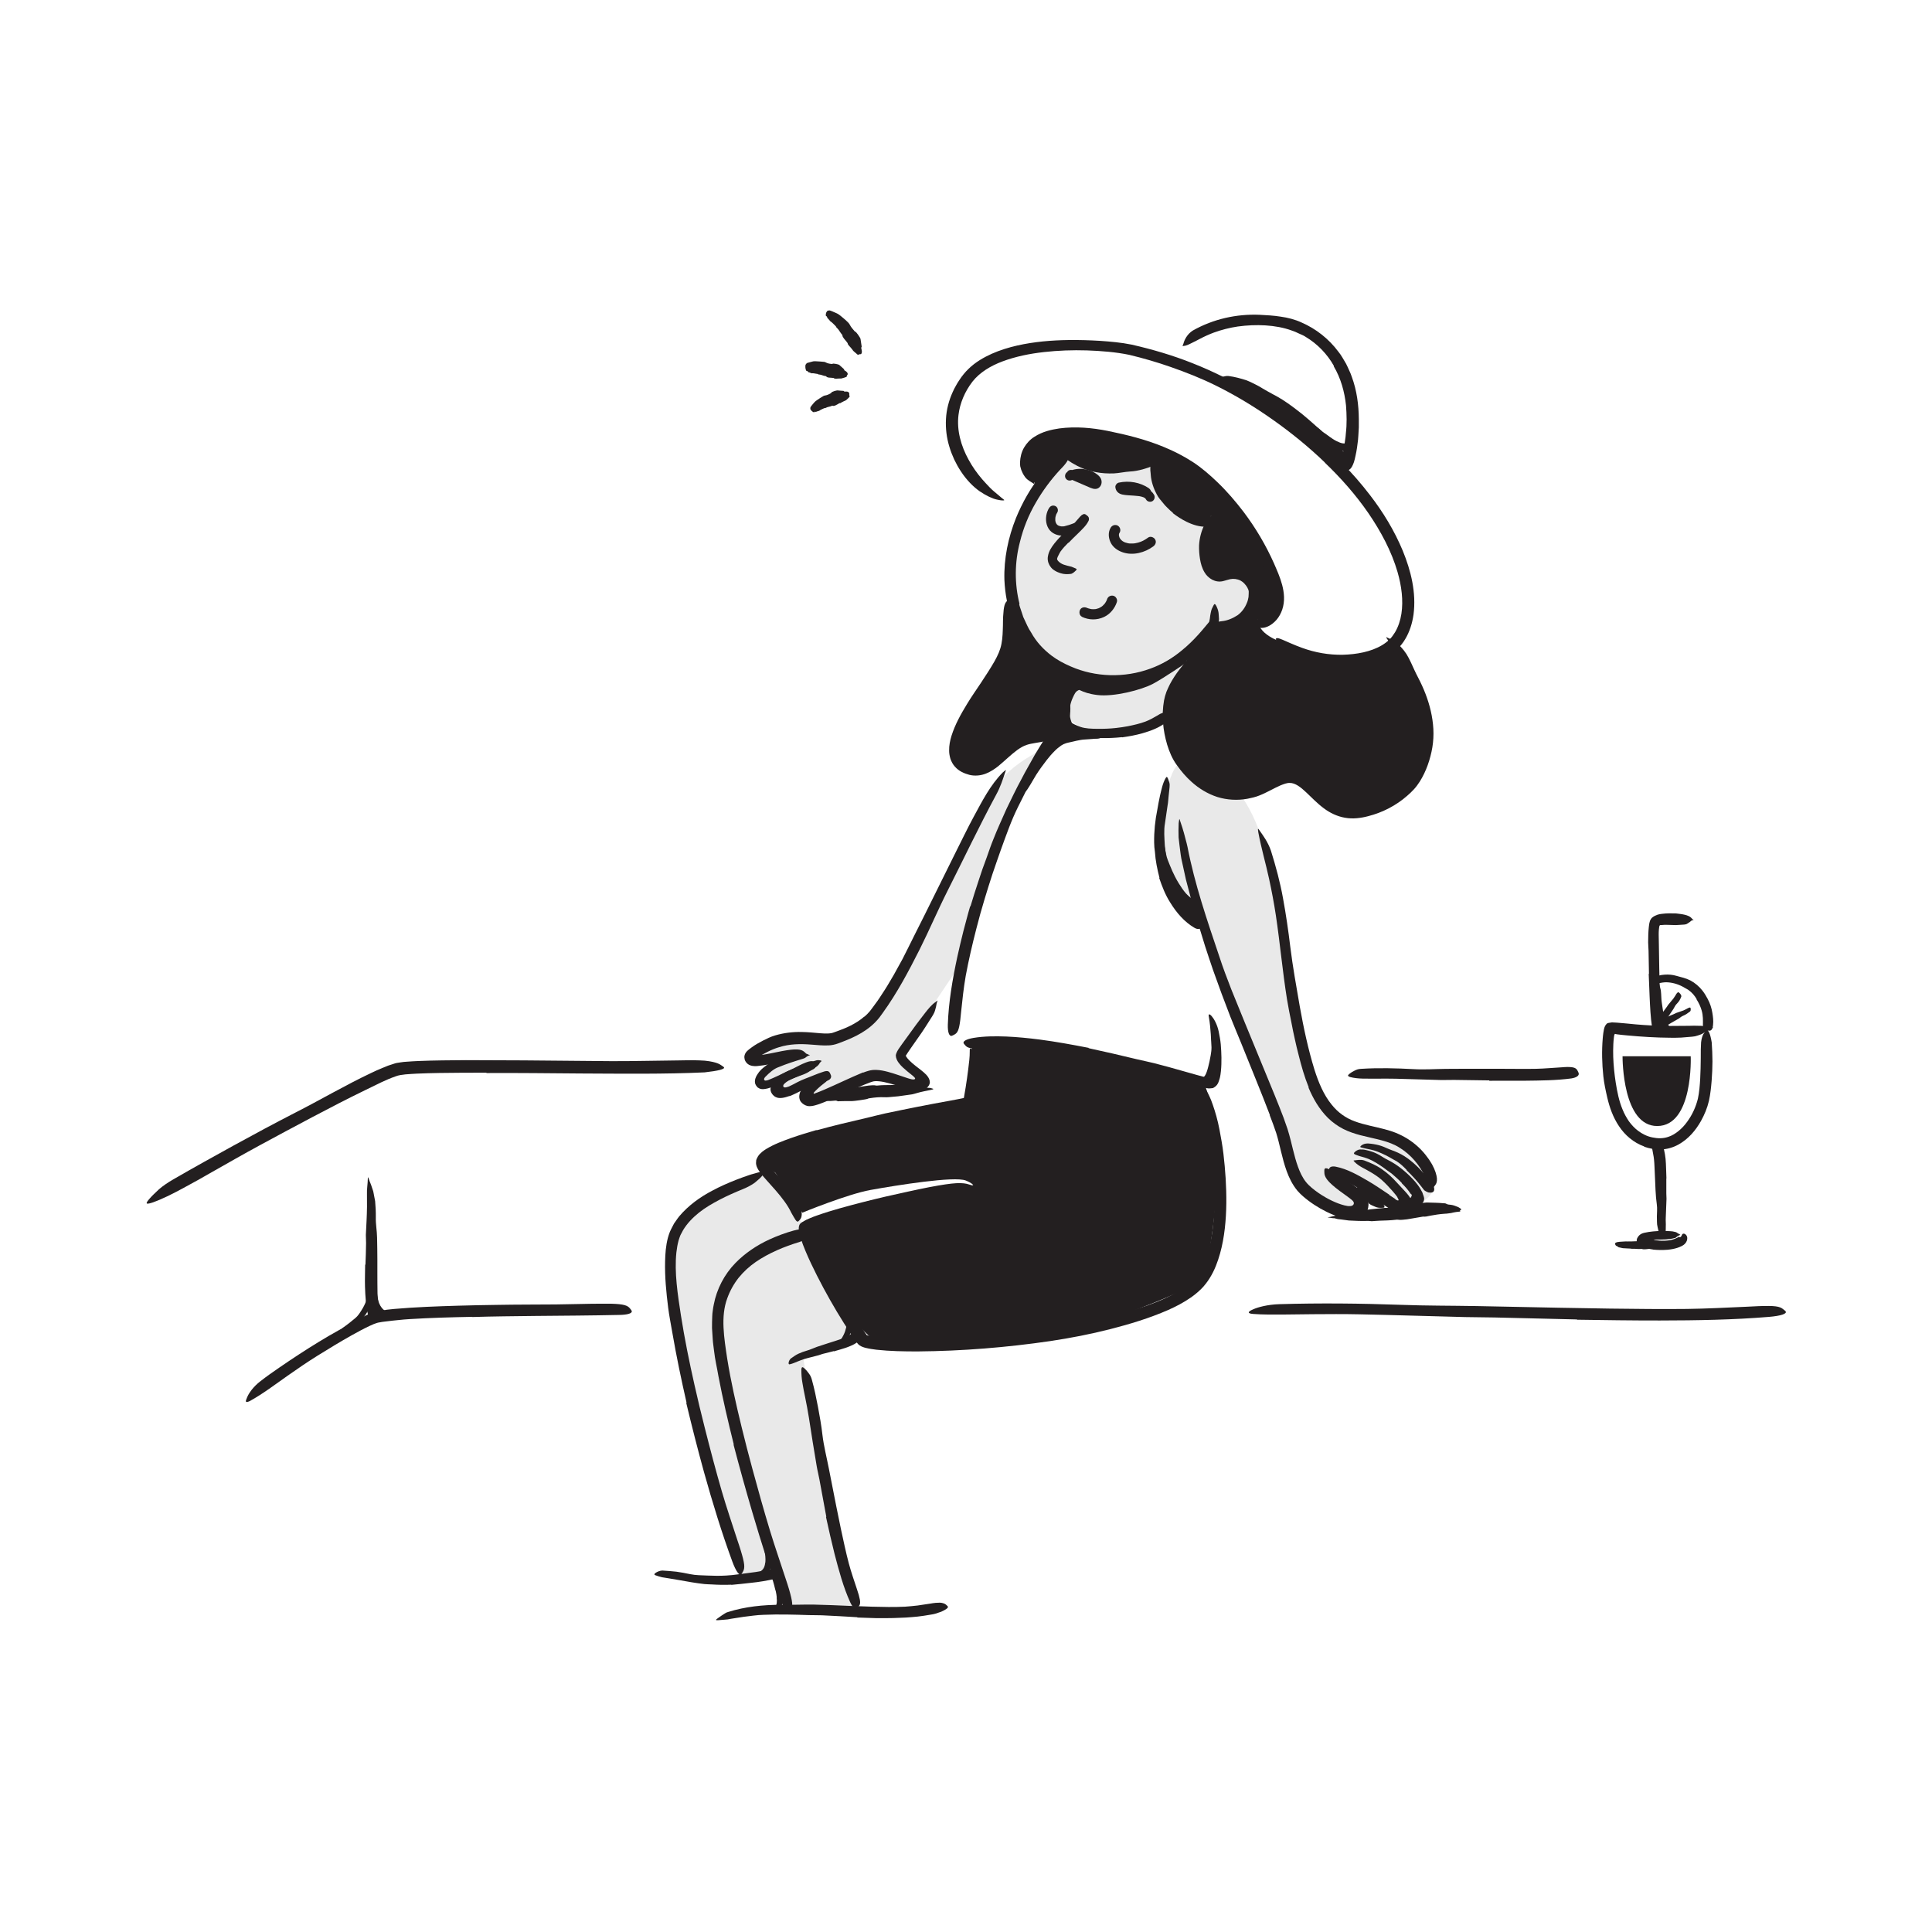 <?xml version="1.0" encoding="UTF-8"?><svg id="Layer_1" xmlns="http://www.w3.org/2000/svg" width="520" height="520" viewBox="0 0 520 520"><defs><style>.cls-1,.cls-2{fill:#231f20;}.cls-2{opacity:.1;}</style></defs><path class="cls-1" d="M249.93,292.79c.47-.01.85.13,1.2.25.11.04.09.14-.04.17-.29.07-.56.14-.78.19-.16.01-2.71.53-3.56.81-.42.12-.83.25-1.24.33-.42.06-.83.12-1.25.18l-2.53.35-2.54.23c-.38.03-.75.04-1.13.02-1.3-.06-2.59.05-3.87.25-.21.03-.43.04-.63.16-.33.18-3.8.64-4.26.63-1.14-.03-2.27.01-3.41.03-.16,0-.33.07-.49-.03-.38-.22-.72-.12-1.07-.09-.48.05-.97.08-1.47.06-.25,0-.5-.13-.76-.22-.23-.08-.18-.51-.12-.56.2-.16-.01-.33-.06-.5-.02-.06-.04-.13-.03-.18,0-.12,2.68-1.29,2.99-1.3.07-.01,4.13-.76,4.61-.85.24-.05.49-.02.74,0,.11,0,3.39-.55,3.52-.54.69-.03,1.36-.18,2.06-.01.14.03.28.01.41,0,1.17-.13,2.35-.12,3.53-.13.6,0,1.2-.07,1.8-.1.11,0,.22.03.33.04.14.02.28.05.41.05.71,0,1.43.03,2.14.06l1.07.03c.35.03.7.06,1.07.08.33.03,1.9.36,2.27.38.21.02.9.24,1.09.22Z"/><path class="cls-1" d="M358.92,327.9c-.57-.05-1.04-.19-1.47-.22-.13-.02-.11-.05.05-.07.32-.04.64-.08.96-.18.1,0,.93-.25,1.86-.43.93-.17,1.97-.39,2.49-.53,1.02-.24,2.03-.51,3.05-.59,1.03-.12,2.07-.25,3.1-.4l3.1-.32c.46-.05.92-.07,1.38-.06,1.59.02,3.16-.15,4.73-.41.26-.04.53-.06.77-.2.39-.19,4.64-.89,5.26-.83,1.44.05,2.91.05,4.38.2.21.02.43-.01.62.11.44.27.89.26,1.34.31.63.08,1.23.32,1.82.56.29.11.55.34.82.5.24.15.04.34-.06.35-.28.02-.1.19-.1.29,0,.04,0,.08-.02.11-.02.03-.9.06-1.78.25-.22.04-.45.11-.65.15-.21.03-.41.05-.58.08-.35.05-.62.09-.71.09-.02,0-.33,0-.79.05-.46.03-1.08.1-1.71.19-1.27.18-2.61.46-2.88.52-.29.07-.59.04-.89.03-.12,0-4.12.73-4.28.73-.84.06-1.66.25-2.52.1-.17-.03-.34,0-.5.02-1.43.17-2.88.21-4.32.25-.74.02-1.47.11-2.2.14-.13,0-.27-.03-.4-.04-.17-.02-.34-.04-.5-.04-1.74.05-3.49,0-5.23-.11-.4-.03-2.32-.34-2.78-.35-.26,0-1.11-.3-1.33-.29Z"/><path class="cls-1" d="M372.5,324.41c.12.08.12.29.13.47,0,.06-.06.15-.12.15-.1,0-.21.03-.32.05-.07.01-1.04.03-1.31-.05-.29-.05-.55-.14-.79-.25-.49-.24-1.05-.4-1.48-.73-.1-.07-.19-.15-.25-.26-.23-.37-.56-.62-.92-.83-.06-.03-.11-.09-.22-.06-.18.05-1.08-.62-1.15-.77-.17-.36-.38-.66-.54-1.02-.02-.05-.09-.06-.05-.18.09-.26-.02-.31-.09-.4-.09-.12-.18-.26-.23-.43-.03-.08.02-.24.04-.37.02-.12.3-.37.34-.38.13-.04.21-.21.31-.32.03-.04.08-.09.11-.12.07-.06,1.15.01,1.22.07.03,0,1.08.66,1.21.73.07.03.09.12.12.2.01.04.88.53.9.56.13.16.35.22.37.51,0,.06.04.08.08.1.29.2.51.49.75.75.13.13.27.23.39.37.02.02.03.07.04.11.02.04.03.09.06.12.31.29.57.67.92.91.09.04.29.58.37.66.05.04.06.41.11.42Z"/><path class="cls-1" d="M446.75,274.51c-.3-.93-.4-1.88-.49-2.79-.03-.33-.09-.66-.1-.99-.04-1.15-.07-2.3-.11-3.45-.03-.51-.06-1.02-.08-1.52-.04-.65-.07-1.3-.04-1.95,0-.2.08-.18.2-.03.11.16.3.46.4.82.17.65.34,1.29.48,1.94.07.66.12,1.32.14,1.99.02.8.17,1.62.28,2.41.11.87.25,1.73.49,2.55.13.51.31,1,.54,1.46.34.7.81,1.35,1.41,1.83.47.37,1.03.58,1.57.68.12.02.24.03.35.05.42.13.55.23.64.6.02.08.05.16.07.24.05.26-.18.51-.65.58-.7.12-1.4-.13-2.03-.44-.63-.33-1.18-.79-1.63-1.31-.69-.77-1.16-1.73-1.48-2.65h.03Z"/><path class="cls-1" d="M435.22,335.37c-.23.03-.39-.18-.5-.48-.04-.09.02-.35.09-.38.13-.06.27-.13.4-.18.04-.02.36-.04.72-.1.36-.02.75-.04.95-.06.39-.04.77-.04,1.16-.03.79.01,1.58-.02,2.38-.06.18,0,.35,0,.53.03.61.08,1.23.06,1.84-.02.1-.01.21,0,.3-.07.16-.11,1.83-.23,2.06-.19.61.09,1.11.16,1.66.23.08.01.16-.01.24.06.17.16.34.14.51.15.24.01.48.05.71.15.12.04.23.15.34.23.1.07.03.28,0,.31-.11.07-.03.18-.03.27,0,.03,0,.07,0,.1,0,.03-.34.16-.69.3-.35.12-.7.22-.77.22-.02,0-.5.05-1.01.1-.5.06-1.03.13-1.15.14-.11.02-.23-.02-.35-.03-.07,0-1.61.18-1.67.18-.33,0-.65.06-.98-.07-.06-.03-.13-.02-.2-.01-.56.04-1.12,0-1.69-.04-.29-.02-.58,0-.87,0-.05,0-.1-.02-.16-.03-.07-.01-.13-.03-.2-.03-.69,0-1.37-.1-2.06-.11-.16,0-.9-.24-1.09-.24-.1-.01-.4-.31-.49-.3Z"/><path class="cls-1" d="M100.38,349.85c-.35,1.05-.81,2.06-1.38,2.99-.2.34-.39.7-.62,1.02-.84,1.12-1.83,2.11-2.94,2.92-.49.36-.98.72-1.48,1.05-.32.21-.64.43-1,.59-.36.15-.73.26-1.12.34-.24.04-.27-.13-.18-.41.1-.27.29-.68.6-.96.57-.45,1.17-.82,1.72-1.28.55-.44,1.1-.89,1.67-1.36.68-.56,1.17-1.33,1.64-2.08.53-.82.97-1.7,1.3-2.63.21-.57.37-1.16.48-1.76.17-.9.28-1.84.2-2.76-.05-.71-.28-1.39-.5-2.05l-.16-.43c-.14-.55-.09-.75.31-1.02.09-.06.18-.13.27-.18.31-.17.66-.02.93.4.72,1.26.92,2.8.87,4.3-.04,1.12-.25,2.23-.57,3.3h-.04Z"/><path class="cls-1" d="M99.97,348.22c-.07-1.17-.07-2.28-.11-3.4-.03-.41-.05-.81-.08-1.22-.04-1.44-.08-2.88-.15-4.32-.03-.64-.09-1.28-.15-1.91-.07-.81-.14-1.62-.13-2.44,0-.25.11-.23.26-.03.14.2.34.58.43,1.04.34,1.63.51,3.29.61,4.96.05,1,.23,2.03.34,3.05l.33,3.35c.08.68.16,1.35.29,2,.21.98.54,1.95,1.14,2.7.46.59,1.1,1,1.73,1.25.14.06.28.1.42.15.51.17.66.29.77.67.02.08.06.16.08.24.06.24-.25.53-.84.51-.43-.02-.87-.11-1.28-.27-.41-.18-.78-.42-1.13-.69-.68-.56-1.23-1.28-1.62-2.07-.57-1.16-.81-2.4-.94-3.56h.04Z"/><path class="cls-2" d="M205.89,315.67s13.69,17.46,15.66,22.73c1.98,5.27,9.07,21.22,7.03,22-2.04.78-12.4,4.72-12.4,4.72l1.71,11.81,5.15,24.98,5.36,22.44,2.96,9.05-19.16-.77-2.85-10-9.17,1.72-3.11-9.72s-13.15-48.53-14.34-55.37-2.38-18.98-2.38-18.98c0,0-.46-7.99,2.77-11.49,3.23-3.5,22.76-13.12,22.76-13.12Z"/><path class="cls-1" d="M209.07,429.98c-.04-.52-.14-1.1-.26-1.66-.05-.2-.13-.4-.18-.6-.15-.73-.37-1.43-.57-2.16-.1-.32-.22-.62-.36-.92-.18-.38-.37-.76-.49-1.17-.04-.13.07-.17.24-.14.17.04.41.14.57.34.53.71,1.05,1.46,1.3,2.33.13.52.4,1.01.58,1.53.19.57.35,1.14.49,1.74.09.37.15.75.18,1.15.05.59,0,1.22-.16,1.82-.12.46-.25.95-.56,1.4-.07.1-.13.2-.22.29-.34.32-.56.28-.81-.06-.06-.08-.12-.16-.17-.24-.15-.29-.16-.58-.08-.74.21-.48.41-.93.49-1.47.06-.42.05-.9-.03-1.42h.04Z"/><path class="cls-1" d="M205.97,420.66c.09-.63.06-1.34,0-2.07-.03-.27-.09-.53-.12-.79-.08-.95-.22-1.88-.35-2.83-.06-.42-.15-.83-.25-1.24-.16-.51-.17-1.07-.24-1.61-.01-.17-.01-.15.08-.03.08.12.3.33.5.6.37.47.53,1,.75,1.52.2.52.37,1.06.42,1.62.09.67.31,1.33.45,2.01.14.74.28,1.5.32,2.3.02.49,0,1-.09,1.5-.12.76-.48,1.54-1,2.15-.4.47-.84.97-1.51,1.27-.14.07-.3.13-.46.17-.63.04-.83-.21-.82-.69,0-.11,0-.22.02-.33.07-.37.29-.62.45-.78.25-.24.44-.33.67-.53.22-.19.46-.41.64-.67.25-.34.46-.94.51-1.56h.04Z"/><path class="cls-1" d="M229.56,357.2c-.24.77-.54,1.51-.94,2.22-.14.26-.27.52-.44.76-.62.82-1.37,1.52-2.21,2.04-.37.23-.77.43-1.16.6-.51.22-1.07.36-1.63.3-.17-.01-.15-.14-.03-.3.13-.15.33-.35.59-.46.91-.37,1.6-1.01,2.35-1.63.45-.39.73-.96.99-1.49.29-.59.5-1.21.65-1.88.09-.41.17-.82.21-1.24.07-.64.11-1.3.03-1.94-.06-.5-.26-.99-.42-1.47-.04-.11-.09-.21-.12-.32-.07-.41.05-.56.57-.73.12-.04.23-.08.35-.11.4-.1.76.02.95.31.52.88.62,1.91.62,2.97-.01.79-.11,1.59-.29,2.38h-.04Z"/><path class="cls-1" d="M261.69,280.84s37.78,3.19,45.8,5.68c8.01,2.49,16.4,4.12,16.4,4.12,0,0,4.34,13.22,4.15,19.23-.19,6.01-1.54,31.63-5.5,35.01-3.96,3.38-30.29,12.66-30.29,12.66l-55.7,4.58-10.67-10.21s-13.67-20.24-9.67-22.06c4-1.81,31.11-8.37,31.11-8.37l14.62-2.49s-.19-.52-1.99-1.25c-3.04-1.22-18.5,1.25-25.65,2.54-6.2,1.12-18.35,6.11-18.35,6.11l-7.26-10.73s-7.29-4.72-2.81-5.42c4.48-.7,41.07-10.98,41.07-10.98l13.29-2.88,1.44-15.54Z"/><path class="cls-2" d="M329.13,209.2s6.18,3.33,10.53,16.57c4.34,13.24,6.22,29.94,6.22,29.94l4.98,26.41s4.8,15.44,8.95,18.07c4.14,2.63,18.9,5.9,19.49,7.22s5.41,7.97,5.41,7.97l1.19,4.25s-.54,2.91-3.6,3.9c-3.06,1-4.41,2.15-4.41,2.15l-6.43-3.33-10.69-5.46,5.33,6.64s-.07,3.27-1.66,3.33-9.9-5.57-10.73-5.39-7.73-8.67-8.36-14.05-5.24-16.91-5.63-17.53-9.43-22.65-9.43-22.65l-5.04-13.49-8.48-12.96s-4.46-11.17-4.61-14.01,1.51-19.04,5.4-21.47c3.89-2.44,11.61,3.89,11.61,3.89Z"/><path class="cls-2" d="M279.06,202.49c-.94.56-8.82,4.46-12.79,11.64-3.97,7.18-15.73,31.83-15.84,32.08s-11.51,22.6-13.88,25.65c-2.37,3.04-12.88,7.62-12.88,7.62h-13.5l-7.38,4.53s1.44,2.56,2.8,1.66,2.5,1.19.9,2.3c-1.59,1.11-2.52,1.88-2.17,2.83s5.91,0,5.91,0l-1.2,2.98,9.61-1.86.42,4.68,9.49-4.04,7.98-3.6,11.08,2.32-1.08-2.68-4.38-4.59,4.98-7.53,12.2-18.27,6.91-24.51,9.41-21.8,3.39-9.41Z"/><path class="cls-2" d="M297.13,185.09s-9.62-1.61-10.74,4.23,8.86,8.94,16.01,7.48c7.15-1.46,13.98-4.57,14.33-6.69.35-2.11,4.77-11.87,4.77-11.87,0,0-6.4,1.85-7.1,2.04s-13.45,4.81-13.45,4.81h-3.82Z"/><path class="cls-1" d="M327.28,285.38c-.24.98-.5,1.95-.88,2.92-.14.36-.25.73-.45,1.08-.34.61-.81,1.26-1.56,1.62-.76.37-1.53.26-2.15.17-.57-.08-1.13-.17-1.69-.27-.36-.07-.71-.14-1.06-.23-.35-.12-.67-.29-.99-.46-.2-.12-.14-.2.09-.28.22-.07.61-.2,1.02-.21.69.11,1.38.22,2.07.29.7.06,1.41.17,1.88.07.59-.11.98-.84,1.24-1.61.3-.84.51-1.8.73-2.73.13-.58.24-1.17.34-1.76.14-.89.28-1.8.31-2.69.03-.7-.1-1.38-.15-2.05-.02-.14-.03-.29-.05-.43-.03-.54.06-.69.48-.88.09-.04.19-.09.28-.13.32-.11.64.09.8.54.22.66.39,1.34.4,2.02.02.68-.04,1.36-.11,2.04-.11,1.01-.3,2-.51,2.99h-.04Z"/><path class="cls-1" d="M318.53,244.08c-.42-.48-.82-.97-1.19-1.46-.14-.18-.3-.33-.43-.52-.45-.66-.86-1.34-1.24-2.01-.17-.3-.37-.58-.53-.88-.2-.39-.36-.8-.46-1.24-.03-.13,0-.14.13-.08.12.06.36.17.56.33.76.54,1.18,1.24,1.67,1.94.27.44.7.77,1.07,1.13.41.4.82.79,1.25,1.16.27.23.53.46.82.66.43.31.85.65,1.32.89.37.18.8.23,1.2.32.08.03.18.03.26.07.28.16.27.45.18.86l-.07.29c-.09.3-.33.51-.68.64-.49.13-.9-.01-1.29-.16-.39-.16-.77-.38-1.12-.62-.54-.34-.99-.82-1.44-1.27l.03-.04Z"/><path class="cls-1" d="M315.13,237.52c-.52-1.08-.98-2.17-1.39-3.28-.16-.4-.33-.79-.46-1.2-.45-1.45-.81-2.92-1.07-4.4-.14-.65-.25-1.31-.34-1.96-.05-.42-.1-.84-.15-1.26,0-.43.06-.86.1-1.28.04-.27.1-.23.25-.03.14.21.45.58.65,1.03.23.81.47,1.61.67,2.42.16.8.32,1.62.49,2.45.18.99.63,1.95,1,2.9.42,1.05.88,2.08,1.4,3.09.32.62.66,1.23,1.03,1.82.56.9,1.15,1.78,1.83,2.58.27.3.57.58.87.85.31.26.63.51.92.79l.4.34c.48.45.51.72.28,1.17-.05.1-.1.22-.16.31-.21.32-.63.36-1.1.11-1.4-.75-2.48-2-3.4-3.33-.7-.98-1.3-2.04-1.85-3.1l.04-.02Z"/><path class="cls-2" d="M290.47,122.93s-6.6.47-11.02,7.8c-4.42,7.34-6.27,17.19-7.18,19.43s.73,17.13,4.04,21.55c3.31,4.42,7.95,10.96,21.86,11.14,13.91.19,28.48-14.87,28.48-14.87,0,0,13.44.47,12.1-4.11-1.34-4.58-2.67-10.98-2.67-10.98,0,0-10.8,5.67-10.85.71s1.83-11.23,1.83-11.23l-3.51-5.02-11.73-7.8-1.57-6.62h-19.78Z"/><path class="cls-1" d="M285.06,190.71c.1-1.17.38-2.32.8-3.41.15-.4.25-.82.46-1.2.73-1.33,1.87-2.55,3.37-3.15.64-.29,1.33-.46,2.01-.48.9-.11,1.75.51,2.32,1.02.19.15.1.22-.13.26-.12.02-.26.01-.45.12-.19.09-.4.24-.58.35-.16.1-.31.21-.44.32-.07.07-.13.11-.19.19l-.17.09c-.23.12-.43.27-.62.41-.42.14-.82.34-1.33.63-.65.32-.96,1.07-1.29,1.76-.37.78-.67,1.63-.81,2.53-.09.55-.14,1.12-.11,1.68.04.85.16,1.74.5,2.53.27.61.73,1.12,1.18,1.58.09.11.22.18.31.29.31.41.25.66-.21,1.22-.11.13-.2.26-.31.38-.37.4-.88.51-1.36.26-1.34-.82-2.17-2.3-2.61-3.83-.34-1.15-.43-2.35-.39-3.54h.07Z"/><path class="cls-1" d="M280.88,201.31c1.24-1.36,2.53-2.8,4.6-3.71.77-.35,1.39-.54,2.07-.69,1.17-.25,2.34-.23,3.48-.3l3.41-.1c1-.02,2-.15,3-.1.64,0,1.28,0,1.92.04.64.06,1.29.18,1.92.21.1,0,.17.02.22.04h.04s.02.02.02.02h0s.01,0,.03.03c.04.02.02.14-.01.14-.07.03-.03,0-.05.01-.02,0-.02-.01-.02-.02,0,0,0-.02.02-.03.03-.11-.02-.04,0-.06,0,0-.02,0-.02,0l-.03.02c-.06.03-.13.06-.19.08-.23.09-.46.19-.67.28-.28.13-.6.33-.95.47-.63.22-1.26.4-1.88.6-.63.19-1.25.41-1.89.45-1.27.16-2.54.28-3.82.34-1.53.06-3.07.56-4.5.84-.4.08-.75.19-1.04.32-.32.08-.63.33-.95.49-.63.45-1.26.95-1.83,1.56-.73.72-1.41,1.53-2.06,2.36-.98,1.27-1.95,2.59-2.82,3.96-.68,1.07-1.25,2.18-1.94,3.25-.15.24-.29.48-.46.71-.62.86-1.03.99-1.6.79-.13-.05-.27-.08-.38-.14-.38-.21-.41-.78-.09-1.43.93-1.97,1.96-4.04,3.27-6.04.95-1.49,1.99-2.97,3.17-4.41l.05.04Z"/><path class="cls-1" d="M349.87,114.7c-.79-.7-1.6-1.38-2.43-2.03-.82-.68-1.68-1.29-2.53-1.92-.62-.47-1.32-.8-1.94-1.26-2.24-1.56-4.55-3.05-7.02-4.24-.54-.29-1.11-.5-1.67-.75-.56-.24-1.11-.5-1.68-.71-1.46-.53-2.93-1.01-4.32-1.88-.44-.26-.37-.27.08-.35.23-.04.55-.12.95-.21.4-.11.87-.19,1.34-.15,1.65.21,3.25.65,4.83,1.15.78.29,1.51.67,2.26,1.04.75.36,1.47.77,2.17,1.21.85.51,1.74.99,2.63,1.48.9.46,1.79.97,2.65,1.51,1.87,1.2,3.64,2.55,5.37,3.93,1.05.87,2.09,1.75,3.1,2.66,1.55,1.36,2.99,2.84,4.48,4.24,1.13,1.11,2.36,2.1,3.49,3.21.25.24.53.45.76.72.88.97.95,1.44.5,2.15-.1.16-.19.33-.31.47-.38.45-1.15.4-1.87-.19-2.13-1.75-4.08-3.79-6.15-5.75-1.54-1.45-3.08-2.92-4.73-4.26l.04-.06Z"/><path class="cls-1" d="M346.92,114.19c-.83-.79-1.67-1.57-2.55-2.32-.32-.28-.67-.49-.99-.77-1.12-.96-2.25-1.92-3.43-2.81-.52-.4-1.06-.78-1.61-1.13-.7-.45-1.43-.88-2.06-1.45-.2-.18-.04-.38.29-.51.33-.12.85-.19,1.3,0,.8.35,1.58.73,2.34,1.15.76.42,1.44.98,2.11,1.54.8.69,1.75,1.21,2.61,1.84.95.69,1.87,1.42,2.78,2.16l1.67,1.38c.84.7,1.65,1.44,2.51,2.1.67.52,1.41.91,2.12,1.37.16.1.32.19.46.31.52.45.57.72.24,1.31-.07.13-.14.27-.22.39-.28.41-.77.54-1.26.34-1.45-.57-2.58-1.59-3.78-2.57-.87-.74-1.73-1.51-2.59-2.28l.03-.05Z"/><path class="cls-1" d="M358.26,119.96c-.6-.45-1.16-.94-1.67-1.42-.19-.17-.4-.31-.59-.49-.64-.63-1.25-1.26-1.92-1.81-.29-.25-.63-.44-.94-.64-.41-.26-.83-.49-1.23-.79-.12-.1-.06-.22.13-.34.18-.11.51-.22.81-.16,1.11.2,1.99.87,2.76,1.57.45.44,1.01.75,1.51,1.12.55.41,1.07.81,1.63,1.16.34.22.69.43,1.05.6.54.26,1.1.51,1.69.58.45.06.9-.07,1.3-.2.09-.02.17-.07.26-.09.32-.06.43.04.65.6l.15.38c.15.43.06.83-.28,1.03-1.01.61-2.26.4-3.26.03-.76-.28-1.43-.69-2.06-1.11l.02-.04Z"/><path class="cls-1" d="M286.39,187.06c.58-.75.95-1.87,2.27-1.97s2.14,1.41,6.66,1.97c4.52.56,11.88-1.37,14.94-2.98s9.19-5.84,9.19-5.84l-1.24-1.92-8.85,5.45-13.36,1.3s-9.71-2.91-10.69-3.23c-.98-.31-2.86,1.93-2.86,1.93l3.94,5.29Z"/><path class="cls-1" d="M261.21,243.93c.68-2.22,1.34-4.44,2.09-6.63l1.1-3.3,1.19-3.26c.56-1.59,1.1-3.2,1.74-4.76,1.08-2.78,2.34-5.48,3.54-8.2,1.31-2.68,2.57-5.37,4-7.98,1.19-2.35,2.57-4.63,3.82-6.93.89-1.43,1.74-2.89,2.67-4.3.97-1.38,2.06-2.69,3.22-3.92.72-.77.73-.58.47.31-.15.53-.33,1.16-.53,1.85-.25.74-.61,1.56-1.07,2.39-3.36,5.85-6.39,11.85-9.43,17.95-1.83,3.65-3.22,7.68-4.65,11.61-.79,2.16-1.5,4.35-2.26,6.52-.69,2.2-1.43,4.38-2.07,6.59l-1.19,4.08-1.09,4.11c-1.07,4.16-2.05,8.37-2.83,12.57-.57,3.27-.91,6.51-1.25,9.77-.07.72-.15,1.42-.22,2.14-.34,2.67-.7,3.49-1.65,3.95-.22.1-.44.25-.65.3-.7.17-1.11-1-1.05-3.01.19-5.95,1.24-12.13,2.56-18.27.49-2.28,1.05-4.55,1.61-6.82.62-2.26,1.17-4.53,1.84-6.77h.08Z"/><path class="cls-1" d="M312.07,236.26c-.59-2.3-1.07-4.62-1.22-6.95-.04-.42-.09-.85-.15-1.27-.04-.42-.06-.85-.06-1.27-.04-2.99.26-5.95.85-8.82.21-1.28.46-2.56.73-3.82.4-1.6.68-3.24,1.52-4.71.24-.46.43-.34.63.16.11.25.2.59.35,1.01.11.4.13.85.07,1.31l-.26,2.44c-.09.81-.11,1.62-.27,2.42-.23,1.59-.47,3.19-.7,4.8-.35,1.93-.15,3.96-.05,5.93.19,2.16.44,4.33,1.03,6.42.29,1.31.79,2.55,1.25,3.81.46.9.82,1.86,1.34,2.74.54.86,1,1.78,1.67,2.54.51.6.99,1.21,1.57,1.73l1.75,1.52c.25.22.56.38.82.6.99.79,1.11,1.25.75,2.11-.08.2-.15.41-.25.58-.33.59-1.12.69-2,.15-2.64-1.55-4.82-4.05-6.5-6.82-1.31-2.04-2.17-4.33-2.95-6.59l.07-.03Z"/><path class="cls-1" d="M279.45,130.74c-1.07-.34-4.39-4.98-2.64-7.8,1.75-2.83,5.34-6.09,8.5-6.02,3.16.06,16.22,1.24,16.22,1.24l14.29,4.78s11.05,9.46,14.07,12.7c3.01,3.24,11.04,14,11.04,14l3.27,9.11s.07,4.6-2.32,6.67-7.78,1.35-7.78,1.35c0,0,5.76-6.41,2.87-9.12-2.89-2.71-7.84-4.03-7.84-4.03,0,0-2.52,4.2-3.9,0-1.37-4.2-2.47-4.89-1.45-7.46,1.02-2.57,2.26-7.29,2.26-7.29,0,0-7.26,2.83-10.46-1.31-3.2-4.14-5.13-12.95-5.13-12.95,0,0-8.41.34-10.86.52-2.46.19-12.32-2.19-12.32-2.19l-5.9,5.46-1.92,2.34Z"/><path class="cls-1" d="M272.27,163.9c-.09-.65.07,12.64-3.37,16-3.44,3.36-9.22,14.71-10.16,17.42s-2.78,5.89-1.11,7.6c1.67,1.71,8.71,2.14,11.02-.62,2.32-2.76,8.92-5.91,8.92-5.91,0,0,8.82-1.53,8.82-4.68s-.66-7.72-.66-7.72l-2.25-7.28s-10.52-9.76-11.21-14.82Z"/><path class="cls-1" d="M326.65,167.99s-9.2,12.47-10.75,16.25c-1.56,3.78-2.49,10.75-1.5,13.09.99,2.34,3.31,9.73,6.48,11.87s13.95,6.23,16.37,4.28,9.39-4.92,10.7-4.28,12.87,9.11,12.87,9.11c0,0,6.33.65,9.81-.9,3.48-1.55,9.03-7.2,9.03-7.2l4.16-9.34s-.2-9.02-.81-10.76-5.89-13.86-5.89-13.86l-1.6-2.53s-8.11,2.17-13.2,2.98c-5.9.94-15.88-3.39-15.88-3.39,0,0-6.76-1.71-7.69-5.47s0-3.97,0-3.97c0,0-6.59,4.23-8.2,4.35s-3.9-.24-3.9-.24Z"/><path class="cls-1" d="M98.36,340.39c.08-1.95.15-3.91.17-5.86.01-.71-.07-1.42-.06-2.13.12-2.52.28-5.04.31-7.56,0-1.12,0-2.24-.01-3.35-.07-1.42.22-2.87.23-4.3.02-.45.08-.39.22-.02.09.25.18.52.26.76.12.32.3.68.43,1.08l.36,1.07c.06.18.11.36.18.53l.11.54c.15.72.29,1.44.41,2.16.13,1.45.2,2.91.18,4.38-.05,1.76.31,3.57.34,5.37.05,1.98.07,3.95.08,5.93v3.65c.03,1.84-.02,3.69.04,5.52.06,1.42.3,2.81.45,4.21.03.31.1.61.11.92.08,1.16-.27,1.53-1.08,1.77-.19.06-.37.13-.55.16-.6.11-1.18-.36-1.46-1.2-.61-2.49-.76-5.11-.84-7.75-.06-1.96.04-3.93.04-5.89h.08Z"/><path class="cls-1" d="M224.43,363.65c-1.03.25-2.05.5-3.07.77-.37.1-.71.27-1.08.36-1.3.36-2.63.64-3.92,1.04-.57.17-1.12.42-1.67.62-.7.29-1.39.6-2.16.77-.24.05-.32-.18-.26-.51.06-.33.25-.8.61-1.08.66-.45,1.31-.95,2.03-1.27.72-.33,1.47-.61,2.24-.82.92-.26,1.81-.69,2.72-1.02,1.01-.35,2.02-.67,3.03-.99l1.86-.59c.93-.31,1.88-.6,2.78-.99.69-.31,1.31-.77,1.94-1.18.14-.09.27-.2.41-.28.53-.3.81-.15,1.22.48.09.14.2.28.28.42.27.46.25,1.06-.11,1.41-1.06,1.02-2.42,1.54-3.78,2.01-1.01.34-2.05.62-3.07.92l-.02-.06Z"/><path class="cls-1" d="M197.5,388.79c-1.52-6.08-2.95-12.19-4.13-18.37-.38-2.28-.93-4.51-1.18-6.82-.11-1.02-.29-2.01-.35-3.05l-.2-3.09c-.03-1.04.04-2.11.06-3.17,0-.53.08-1.06.15-1.58.06-.53.15-1.05.26-1.57.79-4.19,2.86-8.16,5.82-11.19,2.62-2.69,5.78-4.79,9.09-6.32,2.13-.97,4.33-1.8,6.58-2.42,2.26-.58,4.59-.8,6.89-.85,1.46.12,1.28.26.19.99-.54.38-1.32.82-2.24,1.36-.92.54-1.99,1.1-3.17,1.54-4.26,1.29-8.33,3-11.85,5.4-1.75,1.21-3.31,2.65-4.63,4.28-1.3,1.65-2.33,3.51-3.06,5.54-1.81,4.9-.83,10.66,0,16.22.98,6.13,2.38,12.25,3.86,18.34.91,3.75,1.88,7.49,2.89,11.21,1.53,5.64,3.11,11.31,4.8,16.87,1.32,4.32,2.79,8.51,4.17,12.77.31.94.62,1.85.9,2.81,1.04,3.54,1.09,4.76.52,5.72-.13.22-.25.5-.41.64-.52.5-1.41-.82-2.31-3.34-2.73-7.49-5.25-15.53-7.65-23.65-1.77-6.03-3.47-12.12-5.07-18.24l.08-.03Z"/><path class="cls-1" d="M222.4,408.23l-1.85-10.02c-.22-1.22-.54-2.42-.74-3.64-.73-4.31-1.43-8.61-2.08-12.93-.3-1.91-.67-3.82-1.05-5.7-.26-1.21-.49-2.42-.69-3.64-.23-1.21-.31-2.46-.3-3.71.08-.8.33-.74.93-.19.31.27.65.68,1.02,1.18.18.25.38.52.53.82.14.3.26.62.35.97.68,2.43,1.18,4.89,1.65,7.36.46,2.47.91,4.95,1.19,7.48.36,3.02,1.15,6.08,1.74,9.12l1.97,10.03,1.26,6.16c.67,3.1,1.32,6.23,2.13,9.28.63,2.37,1.44,4.64,2.19,6.94.17.51.33,1,.48,1.52.53,1.92.5,2.58-.11,3.2-.14.14-.27.31-.42.41-.5.34-1.18-.31-1.79-1.67-1.82-4.01-3.02-8.46-4.18-12.92-.84-3.32-1.59-6.68-2.32-10.02l.08-.02Z"/><path class="cls-1" d="M184.79,377.55c-1.42-6.2-2.72-12.44-3.81-18.74-.39-2.3-.86-4.58-1.15-6.9-.51-4.09-.92-8.21-.82-12.41.05-2.1.19-4.22.76-6.36.12-.53.35-1.07.53-1.6.21-.52.49-.99.73-1.48.13-.24.25-.49.38-.73l.47-.67c.32-.44.6-.91.96-1.32,2.49-2.93,5.61-5.17,8.87-6.87,2.08-1.12,4.24-2.07,6.41-2.92,1.09-.43,2.18-.82,3.27-1.19.54-.2,1.09-.35,1.65-.5.56-.14,1.07-.34,1.64-.44,1.39-.23,1.35-.09.49,1.02-.43.54-1.14,1.18-2,1.87-.88.65-1.97,1.23-3.19,1.73-2.15.88-4.25,1.8-6.25,2.84-1.99,1.05-3.93,2.16-5.62,3.52-1.69,1.35-3.17,2.9-4.24,4.67l-.73,1.37c-.16.48-.37.91-.5,1.43-.27,1.01-.47,2.1-.59,3.22-.57,5.41.35,11.29,1.22,16.95.98,6.26,2.25,12.5,3.65,18.71.86,3.82,1.77,7.64,2.74,11.44,1.46,5.76,2.97,11.54,4.62,17.21,1.28,4.41,2.75,8.67,4.14,12.99.31.95.64,1.87.93,2.84,1.09,3.58,1.21,4.78.61,5.79-.14.23-.26.51-.41.67-.54.53-1.48-.79-2.43-3.36-2.81-7.63-5.33-15.82-7.64-24.11-1.7-6.16-3.29-12.4-4.78-18.64l.08-.03Z"/><path class="cls-1" d="M301.98,198.41c-1.82.19-3.65.28-5.48.24-.67-.04-1.34,0-2.01-.08-2.35-.29-4.74-.84-6.85-2.09-.94-.54-1.8-1.27-2.46-2.16-.86-1.14-1.14-2.62-.98-3.93.04-.41.14-.35.33-.02.12.22.25.44.37.64.18.25.34.53.52.81.65.99,1.36,1.74,2.28,2.31.9.59,1.94,1.11,3.09,1.5,1.38.49,2.97.51,4.5.53,1.7.02,3.42-.03,5.14-.23,1.06-.11,2.11-.28,3.16-.47,1.58-.32,3.18-.68,4.69-1.24,1.17-.44,2.25-1.06,3.31-1.68.24-.13.45-.3.69-.41.9-.43,1.26-.41,1.8.16.12.13.26.25.36.39.35.46.19,1.08-.43,1.61-1.86,1.54-4.22,2.41-6.59,3.09-1.77.5-3.6.83-5.42,1.08v-.07Z"/><path class="cls-1" d="M260.09,196.1c-.92,2.08-1.64,4.33-1.5,6.17.11.89.37,1.6.94,2.12.53.55,1.48.98,2.35,1.15.64.17,1.27.04,1.91-.11.64-.21,1.3-.54,1.96-.96,2.39-1.48,4.52-4.01,7.47-5.82.71-.45,1.61-.89,2.46-1.12.86-.25,1.69-.39,2.49-.51,1.59-.24,3.09-.41,4.31-.97,2.2-.91,3.17-3.63,2.97-6.16-.2-3.37-1.65-6.68-2.06-10.32-.04-1.16-.1-.98.47-.17.3.4.7.97,1.23,1.64.49.69.97,1.53,1.39,2.51.18.43.37.87.53,1.32.14.45.28.91.4,1.38.25.93.45,1.9.57,2.9.26,1.96.11,4.31-1,6.34-.54,1.02-1.38,1.98-2.38,2.64-1,.67-2.07,1.05-3.07,1.3-1.99.49-3.79.58-5.22,1.07-.8.25-1.67.76-2.51,1.36-.84.62-1.66,1.32-2.5,2.07-1.69,1.47-3.37,3.23-5.88,4.26-1.36.56-3.01.73-4.49.37-1.42-.39-2.84-.98-3.92-2.22-.54-.59-.92-1.32-1.19-2.06-.22-.74-.36-1.49-.36-2.21-.03-1.45.25-2.78.64-4.04.98-3.09,2.52-5.82,4.12-8.45,1.2-2,2.56-3.92,3.82-5.82,1.27-1.93,2.54-3.85,3.65-5.8.85-1.52,1.56-3.05,1.85-4.65.32-1.6.35-3.3.4-5.04.02-.76,0-1.53.05-2.3.16-2.89.44-3.81,1.27-4.38.19-.13.38-.3.56-.37.62-.23,1.04.97,1.12,3.1.07,1.58.12,3.17.07,4.81-.05,1.64-.13,3.38-.57,5.21-.44,1.84-1.28,3.52-2.13,5.02-.86,1.51-1.77,2.91-2.68,4.33-.68,1.03-1.35,2.08-2.06,3.12-.7,1.02-1.37,2.03-2.03,3.05-1.32,2.03-2.46,4.15-3.39,6.28l-.07-.03Z"/><path class="cls-1" d="M274.31,162.59c.13.69.41,1.33.61,1.99l.33.99.16.5.22.47c.6,1.25,1.11,2.56,1.91,3.71,1.36,2.47,3.22,4.47,5.42,6.17,1.61,1.22,3.41,2.18,5.28,2.98,6.6,2.89,14.42,3.11,21.35.57,3.08-1.11,5.96-2.81,8.47-4.89,1.63-1.31,3.13-2.79,4.55-4.36.7-.79,1.39-1.59,2.06-2.41.66-.83,1.42-1.58,2.12-2.4.97-.95,1.06-.7.88.56-.08.64-.29,1.48-.62,2.49-.37.97-.97,2.02-1.78,3.02-1.44,1.78-3.04,3.46-4.79,4.99-1.76,1.51-3.71,2.83-5.77,3.93-4.14,2.19-8.75,3.46-13.44,3.66-5.56.2-11.47-.68-16.56-3.4-2.78-1.49-5.31-3.47-7.37-5.88-2.04-2.45-3.48-5.21-4.74-8.05-1.37-3.58-2.1-7.36-2.26-11.14-.18-5.74,1.03-11.46,3.13-16.7,1.68-4.06,3.79-7.88,6.54-11.3.3-.38.59-.76.89-1.14.31-.36.65-.71.99-1.06.63-.65,1.17-1.17,1.63-1.6.49-.39.93-.66,1.3-.87.74-.41,1.27-.52,1.8-.46.24.03.52.02.7.1.6.26-.19,1.55-1.92,3.29-2.5,2.69-4.74,5.69-6.62,8.96-1.9,3.26-3.35,6.83-4.25,10.52-1.45,5.47-1.49,11.29-.12,16.72l-.07.03Z"/><path class="cls-1" d="M327.95,153.35c.07.02.14.05.2.08.02,0,.03.03.08.03.08.02.25,0,.49-.05.47-.1,1.17-.32,1.94-.44.77-.12,1.63-.12,2.41.04.79.17,1.46.37,2.23.81,1.03.61,1.85,1.36,2.45,2.3.51.84.92,1.79.95,2.92,0,.54-.07.9-.11,1.36-.02.43-.12.86-.23,1.29-.37,1.71-1.22,3.37-2.48,4.61-1.11,1.1-2.46,1.94-3.91,2.38-.93.29-1.9.42-2.87.39-.48-.02-.97-.06-1.44-.21-.46-.18-.91-.37-1.3-.68-.48-.37-.37-.35.15-.41.25-.02.62-.13,1.02-.26.19-.05.41-.17.62-.22.21-.04.42-.06.65-.09,1.59-.14,3.04-.81,4.26-1.59,1.2-.86,2.06-2.06,2.62-3.53.19-.43.25-.93.36-1.4.02-.47.07-1.06.06-1.45-.05-.67-.56-1.51-1.16-2.14-.33-.36-.72-.65-1.1-.85-.17-.09-.41-.17-.65-.25-.24-.06-.47-.12-.71-.15-.47-.06-.93-.04-1.43.06-.51.1-1.04.31-1.77.49-2.16.59-4.16-.77-5.06-2.31-.71-1.17-1.04-2.41-1.24-3.63-.2-1.23-.28-2.39-.25-3.67.11-1.95.6-3.83,1.44-5.53.19-.37.36-.74.58-1.1.84-1.29,1.34-1.53,2.08-1.34.17.04.35.07.5.14.5.23.48.97.08,1.89-.61,1.37-1.11,2.76-1.37,4.11-.25,1.37-.24,2.54-.07,4.06.13,1.05.36,2.08.73,2.87.39.81.77,1.23,1.24,1.41l-.02.08Z"/><path class="cls-1" d="M315.73,138.06c-.56-.46-1.1-.94-1.6-1.47-.53-.49-.98-1.08-1.44-1.63-.35-.39-.68-.82-.98-1.26-.97-1.61-1.66-3.4-1.92-5.24-.06-.4-.06-.82-.11-1.22-.05-.4-.1-.8-.07-1.21.03-.51-.07-1.04.09-1.54.15-.5.31-.99.57-1.44.17-.28.35-.19.63.13.28.32.69.84.78,1.35.25.91.12,1.76.35,2.6l.09.63c.05.21.1.41.14.62.08.42.12.86.26,1.28.07.26.15.51.25.76.11.25.27.47.41.71.15.23.29.47.46.68.18.21.36.43.52.65.74.97,1.62,1.85,2.57,2.68.6.49,1.21.98,1.89,1.39,1,.65,2.06,1.24,3.18,1.66.88.3,1.81.4,2.72.5l.6.05c.73.11.91.37.88,1.25,0,.2,0,.4-.02.6-.06.67-.49,1.13-1.13,1.17-1.88.1-3.76-.48-5.5-1.33-1.29-.64-2.52-1.43-3.68-2.32l.04-.06Z"/><path class="cls-1" d="M294.44,123.96c1.31.33,2.69.62,4.12.63.52.04,1.03-.06,1.56-.08,1.85-.02,3.74-.22,5.62-.59.84-.14,1.64-.44,2.44-.71l.76-.31c.26-.09.52-.16.79-.23.26-.07.53-.14.8-.19.26-.07.61.06.91.07.4.08.4.21.27.67-.09.34-.19.68-.27.98-.14.35-.36.61-.63.8-.97.71-2.12.97-3.23,1.32-1.13.3-2.29.54-3.49.59-1.42.09-2.86.43-4.33.51-1.61.05-3.24-.03-4.83-.35-.99-.15-1.95-.48-2.9-.76-.7-.29-1.41-.56-2.08-.92-.65-.4-1.35-.69-1.95-1.14-.47-.34-1.01-.59-1.48-.93l-1.43-1.03c-.2-.16-.39-.32-.57-.51-.55-.8-.55-1.19-.14-1.75.09-.13.17-.26.26-.36.31-.34.93-.36,1.55-.09.22.11.48.18.65.33.19.13.36.27.57.38.39.23.77.48,1.13.74.36.26.77.44,1.13.69.35.27.75.46,1.14.67,1.13.67,2.39,1.13,3.69,1.49v.07Z"/><path class="cls-1" d="M359.04,98.52c-1.8-3.2-4.42-5.94-7.62-7.85-.55-.4-1.22-.61-1.83-.91l-.93-.43c-.31-.14-.63-.23-.94-.35-2.21-.82-4.65-1.24-7.11-1.4-2.47-.15-4.97-.04-7.45.3-2.2.32-4.37.88-6.44,1.63-1.32.49-2.61,1.08-3.84,1.73-.61.35-1.24.63-1.86.95-.64.3-1.22.66-1.97.85-.5.09-.73.12-.76.07-.03-.06.11-.22.25-.67.23-.92.98-2.52,2.52-3.48,5.52-3.11,11.75-4.49,17.98-4.23,1.86.1,3.76.19,5.67.5,1.89.26,3.86.76,5.62,1.58,3.89,1.69,7.34,4.42,9.86,7.81.84,1,1.43,2.17,2.1,3.27.31.57.55,1.17.82,1.75.27.58.54,1.17.73,1.79,1.35,3.66,1.86,7.57,1.89,11.39,0,.75,0,1.49,0,2.23l-.13,2.21c-.02.74-.12,1.47-.22,2.2-.11.73-.17,1.48-.33,2.2-.14.64-.25,1.27-.41,1.91-.14.6-.3,1.08-.48,1.47-.17.39-.34.7-.52.93-.19.23-.38.4-.59.51-.25.1-.51.15-.76.19-.22.03-.43.11-.59.12-.38.08-1.14-1.26-.64-2.81.17-.59.24-1.21.36-1.82.12-.61.23-1.21.35-1.82.08-.61.17-1.23.26-1.85.11-.61.17-1.24.21-1.86.3-2.49.23-5.02.04-7.52-.39-3.7-1.42-7.36-3.31-10.54l.06-.05Z"/><path class="cls-1" d="M352.25,292.68c-1.17-2.88-1.99-5.78-2.71-8.67-.38-1.45-.73-2.9-1.04-4.35-.34-1.45-.62-2.91-.9-4.37-.43-2.13-.87-4.25-1.21-6.38-1.2-7.53-1.87-15.07-2.99-22.54-.5-3.31-1.13-6.62-1.83-9.85-.9-4.17-2.11-8.24-2.89-12.47-.21-1.33-.11-1.18.55-.21.67.97,2.02,2.74,2.84,5.11,1.32,4.22,2.48,8.5,3.26,12.85.8,4.34,1.43,8.7,1.96,13.09.64,5.24,1.62,10.63,2.53,15.9,1.03,5.79,2.26,11.57,3.98,17.15,1.09,3.4,2.45,6.73,4.64,9.4,1.63,2.04,3.74,3.6,6.23,4.48,2.48.93,5.2,1.37,7.92,2.09,1.06.28,2.12.6,3.16,1.02,1.04.43,2.04.93,3,1.52,1.9,1.19,3.62,2.68,5.01,4.47.63.78,1.18,1.59,1.68,2.47.9,1.65,1.22,2.88,1.31,3.75.06.88-.11,1.42-.49,1.88-.16.21-.32.46-.5.58-.63.41-1.29-.88-2.25-2.97-1.46-3.11-3.81-5.87-6.76-7.69-2.87-1.88-6.58-2.36-10.65-3.41-1.51-.41-3.07-.91-4.58-1.68-1.51-.78-2.93-1.8-4.12-2.98-2.4-2.39-4-5.27-5.22-8.15l.07-.04Z"/><path class="cls-1" d="M378.6,314.88c-.81-.84-1.62-1.62-2.57-2.24-.35-.24-.74-.4-1.11-.62-1.3-.79-2.69-1.48-4.12-2.04-.64-.25-1.3-.44-1.95-.58-.85-.14-1.68-.36-2.53-.57-.27-.07-.24-.23,0-.44.24-.21.71-.51,1.27-.58.49-.07.97-.03,1.44.03.47.06.94.13,1.4.23.93.19,1.82.49,2.68.9,1.02.48,2.15.8,3.2,1.3,1.15.53,2.3,1.27,3.29,2.06.62.49,1.21,1,1.77,1.55.86.82,1.64,1.72,2.43,2.62.61.71,1.32,1.35,1.84,2.33.11.21.23.45.31.7.26,1.01-.15,1.49-.92,1.46-.17,0-.34,0-.49-.02-.26-.05-.49-.18-.73-.31-.26-.14-.35-.2-.5-.33-.52-.66-1.39-1.83-2.37-2.93-.73-.84-1.55-1.65-2.38-2.46l.04-.05Z"/><path class="cls-1" d="M377.32,318.43c-.83-.91-1.8-1.73-2.76-2.57-.36-.29-.78-.51-1.14-.8-1.3-1-2.68-1.95-4.15-2.71-.65-.33-1.34-.61-2.03-.81-.9-.24-1.77-.48-2.65-.87-.27-.28-.24-.29.05-.6.27-.28.84-.67,1.45-.69.54-.02,1.09.02,1.59.16.51.12,1.03.23,1.51.41,1,.31,1.92.8,2.79,1.36,1.03.69,2.22,1.16,3.27,1.85,1.17.73,2.25,1.59,3.29,2.51.63.57,1.24,1.17,1.83,1.8.44.48.87.98,1.26,1.52.19.29.39.51.59.86l.62,1.13c.15.61.57,1.25.45,1.9-.08.68-.56,1.19-1.13,1.52-.26.15-.54.28-.86.38-.6.16-1.07.13-1.36,0-.29-.17-.34-.46-.45-.86-.04-.18-.09-.36-.11-.52-.04-.29.03-.55.16-.82.06-.13.17-.28.22-.34.04-.1.07-.16.11-.21.19-.29.11-.48,0-.58-.06-.04-.1-.05-.11-.06-.01-.01-.03-.02-.04-.03l-.15-.2c-.58-.89-1.4-1.83-2.28-2.68l.05-.05Z"/><path class="cls-1" d="M373.92,321.63l1.2.8.29.18.03.04s.06.06.09.09c.14.12.34.28.62.35.07.02.16.02.23,0,.17-.15-.09-.4-.12-.53-.05-.13-.13-.29-.24-.48,0-.01-.27-.37-.49-.64l-.69-.82c-.94-1.08-1.94-2.14-2.99-3.08-.94-.83-2.02-1.52-3.1-2.15-1.38-.84-2.95-1.41-4.19-2.68-.37-.41-.32-.37.19-.41.52-.06,1.5-.26,2.44.04,1.6.61,3.27,1.3,4.73,2.35,1.5,1.01,2.83,2.25,3.99,3.54.79.84,1.58,1.69,2.37,2.55.61.66,1.14,1.37,1.57,2.05.42.69.61,1.3.68,1.84.03.41.03.8-.19,1.23-.22.46-.72.71-1.12.83-.84.19-1.73.09-2.75-.25-.51-.2-1.03-.41-1.55-.69-.49-.22-1.11-.59-1.36-.75-1.23-.78-2.39-1.62-3.56-2.42-1.74-1.21-3.53-2.36-5.39-3.41-1.44-.8-2.94-1.39-4.42-1.98-.33-.13-.65-.24-.97-.38-1.18-.53-1.48-.85-1.48-1.66,0-.18-.02-.37,0-.54.07-.58.78-.84,1.81-.63,3.07.61,5.86,2.21,8.54,3.76l1.49.9c.52.32,1.02.65,1.5.97l2.85,1.9-.04.07Z"/><path class="cls-1" d="M232.65,273.65c.54-.46,1.03-.95,1.47-1.48.46-.56.92-1.24,1.38-1.85.95-1.22,1.77-2.59,2.64-3.9.86-1.32,1.63-2.72,2.45-4.08l2.31-4.19c1.08-2.08,2.09-4.18,3.14-6.27,3.74-7.36,7.35-14.83,11.07-22.26,1.67-3.29,3.25-6.64,5-9.86,2.24-4.12,4.4-8.42,7.77-11.84,1.16-.97.92-.89.53.35-.42,1.23-1.08,3.48-2.38,5.8-4.48,8.31-8.56,16.92-12.91,25.53-2.61,5.15-4.96,10.69-7.62,15.99-2.94,5.82-6,11.62-9.88,17l-.9,1.24c-.34.41-.68.85-1.07,1.22-.75.78-1.57,1.47-2.44,2.08-1.73,1.23-3.62,2.14-5.52,2.9l-2.13.82c-.8.3-1.71.49-2.53.52-1.66.08-3.18-.11-4.67-.21-2.97-.25-5.88-.18-8.62.68-2.06.59-4.15,1.73-5.98,2.85-.22.14-.43.29-.56.4,0,0,0,0,0,0,.04.04-.09-.09-.2-.17-.09-.08-.26-.17-.29-.23-.04-.06-.09-.11-.16-.14-.03-.01-.07-.02-.1-.03h-.06s-.03,0-.03,0h-.01c-.1,0,.84,0,.44,0-.02,0-.04,0-.07,0-.01,0-.03,0-.04.02,0,0,.02,0,.03-.01.02-.01.03-.03.04-.04.11-.09.15-.17.23-.34.16-.29.06-.15.1-.18.03,0,.06.01.09.02.09,0,.18.03.3.03.22.01.48,0,.74,0,1.05-.08,2.17-.31,3.29-.52.99-.2,1.97-.4,2.97-.6,3.76-.7,5.16-.55,6,.2.19.17.43.36.52.53.24.6-1.09.86-3.75,1.46-1.98.42-3.99.93-6.11,1.35-1.08.22-2.13.37-3.43.5-.34.02-.69.03-1.18-.05-.14-.03-.24-.04-.4-.09-.18-.06-.33-.12-.52-.21-.24-.15-.44-.27-.67-.53-.24-.29-.44-.62-.51-.97-.04-.18-.07-.36-.08-.54,0-.33.11-.79.32-1.12.13-.22.14-.2.17-.25l.09-.11.2-.21c.18-.17.35-.32.48-.42.28-.23.52-.4.77-.58.97-.71,1.96-1.24,2.98-1.78,1.02-.51,2.1-1.06,3.32-1.41,2.32-.68,4.78-.97,7.14-.91,1.74.02,3.45.22,4.98.34.78.07,1.49.09,2.13.06.32-.01.61-.06.88-.1.28-.08.4-.09.89-.28,1.56-.55,2.95-1.08,4.29-1.76,1.32-.68,2.58-1.46,3.63-2.4l.06.05Z"/><path class="cls-1" d="M208.16,292.47l-.38.13c-.15.05-.2.08-.44.13l-.66.21-.65.14-.62.07c-.19-.01-.39,0-.56-.04-.36-.06-.63-.23-.94-.43-.33-.37-.67-.81-.71-1.31-.06-.49.04-.99.27-1.5.18-.45.51-.88.81-1.32l.41-.47.36-.36c.89-.79,1.8-1.44,2.85-2.03,1.06-.55,2.08-.9,3.16-1.28.95-.31,1.91-.62,2.89-.8,1.24-.26,2.61-.36,3.81.31.38.09.32.1,0,.16-.16.03-.4.14-.67.35-.14.09-.28.23-.43.32-.15.07-.3.14-.47.19-2.25.68-4.39,1.35-6.66,2.29-1.26.43-2.45,1.51-3.41,2.48-.17.16-.28.27-.38.47-.11.17-.13.45.04.59.21.13.48.05.74,0l.17-.05.33-.13.7-.29c.47-.2.94-.41,1.41-.63,1.44-.68,2.88-1.37,4.31-2.04,1.11-.55,2.19-1.17,3.4-1.63.27-.09.53-.22.82-.28,1.08-.27,1.53-.04,1.75.6.05.15.11.29.14.44.06.49-.3.91-.87,1.14-.87.35-1.8.8-2.75,1.25-.99.44-2,.89-3,1.33-1.53.68-3.08,1.37-4.76,2.02l-.02-.05Z"/><path class="cls-1" d="M212.52,294.98c-1.39.5-2.7.76-3.55.37-.85-.27-1.75-1.42-1.57-2.43.09-.72.32-1.41.96-2.11.26-.3.62-.59.92-.87.35-.25.73-.54,1.05-.75.48-.29.96-.55,1.44-.79.99-.46,1.99-.83,3.04-1.15.84-.23,1.62-.65,2.48-.97.54-.22,1.08-.46,1.65-.65.29-.1.58-.18.88-.25.31-.07.65-.03,1,.03.47.14.3.2.04.43-.13.13-.28.34-.44.62-.17.24-.39.45-.65.63l-1.45.97c-.49.33-.98.68-1.57.92-.28.13-.59.26-.92.37-.27.1-.51.17-.77.28-.51.18-1.03.4-1.55.6-.62.26-1.24.57-1.79.96-.23.16-.37.29-.57.47-.21.18-.47.53-.29.83.18.27.53.21.84.14.2-.05.41-.12.64-.2.34-.15.84-.4,1.25-.61.64-.34,1.32-.72,2.05-1.04.72-.32,1.44-.6,2.16-.87,1.12-.42,2.19-.91,3.33-1.28.25-.08.49-.18.75-.25.96-.24,1.31-.05,1.6.64.07.16.14.31.19.46.14.52-.17,1.05-.79,1.31-1.83.76-3.79,1.29-5.62,2.03-.7.28-1.26.55-2.01.94l-1.12.56-.58.27-1.02.45v-.06Z"/><path class="cls-1" d="M232.33,288.69c.47-.18.94-.35,1.5-.5l.46-.11c.18-.03.37-.07.52-.08.33-.04.63-.04.93-.04,1.18.03,2.2.26,3.18.51,1.94.51,3.7,1.2,5.43,1.74l.47.14.41.11c.08.02.16.03.24.05.16.02.31.04.5.02.13,0,.28-.07.33-.19.03-.12-.05-.22-.13-.32-.08-.1-.17-.19-.28-.29-.13-.12-.12-.13-.61-.51-.76-.61-1.54-1.22-2.3-1.94-.38-.36-.75-.75-1.1-1.23-.09-.11-.17-.24-.26-.38-.09-.15-.18-.33-.26-.5-.15-.35-.24-.72-.25-1.09.07-.69.57-1.47.79-1.8.28-.42.55-.81.84-1.2,1.26-1.74,2.53-3.48,3.78-5.21.83-1.08,1.63-2.18,2.48-3.25.84-1.07,1.68-2.14,2.85-2.97.72-.52.53-.52.31.21-.12.36-.15.96-.35,1.58-.09.31-.17.67-.31,1.01-.15.33-.33.66-.54,1-1.24,1.94-2.43,3.91-3.78,5.76l-1.96,2.8-.94,1.38-.21.33c-.06.1-.16.25-.16.25-.03.03-.06.06-.09.1,0,.04,0,.08,0,.12,0,.02,0,.04.02.07.03.04.06.12.11.19.18.28.45.6.75.91.52.54,1.15,1.07,1.81,1.59.43.37,1.95,1.41,2.8,2.32.43.47.71.93.85,1.38.08.23.11.46.11.72-.02.25-.11.55-.26.78-.29.49-.73.8-1.21,1-.48.2-1.04.31-1.69.29-.71-.01-1.48-.14-2.24-.32-.1-.02-.19-.04-.28-.06l-.18-.05-.36-.09-.7-.19-2.72-.8c-1.76-.5-3.58-1.01-5.12-.93l-.33.04c-.1.02-.17.03-.3.07-.22.06-.48.15-.73.24-.51.18-1.04.39-1.56.61-1.05.43-2.11.91-3.16,1.38l-4.83,2.16c-.81.35-1.63.7-2.46,1.03l-1.26.49-.64.23c-.25.09-.58.18-.87.26-.71.19-1.42.29-2.06.17-.68-.18-1.34-.58-1.77-1.16-.43-.6-.51-1.36-.34-2.04.16-.7.55-1.4,1.09-2.05.63-.73.96-1.02,1.42-1.44.48-.42.96-.82,1.49-1.18.98-.65,1.7-.98,2.26-1.07.58-.07.98.05,1.34.3.17.12.36.22.47.35.19.22.11.51-.14.87-.25.36-.66.84-1.27,1.27-.58.44-1.15.91-1.68,1.4-.27.24-.52.49-.76.74-.12.13-.24.25-.34.38-.11.13-.05.09-.08.13-.06.18.1.24.17.19.02-.01.03-.02.03-.03h0s0-.01,0-.01l.13-.04.28-.1c.75-.27,1.53-.6,2.31-.93,3.38-1.45,6.73-3.11,10.37-4.62l.03.07Z"/><path class="cls-1" d="M239.4,360.2c5.75.31,11.63.16,17.46-.13,5.85-.3,11.69-.8,17.51-1.48,4.25-.51,8.46-1.21,12.66-1.93,7.39-1.3,14.78-2.81,21.79-5.3,3.48-1.25,6.91-2.74,9.85-4.8,1.46-1.04,2.78-2.2,3.75-3.63,1-1.43,1.76-3.07,2.35-4.78,1.03-3.06,1.58-6.34,1.86-9.63.29-3.3.33-6.62.23-9.92-.15-4.25-.61-8.49-1.1-12.72-.26-2.12-.56-4.23-.89-6.33-.17-1.05-.35-2.1-.55-3.15-.18-1.05-.27-2.12-.43-3.18-.31-2.67-.39-2.3.62-.22.48,1.04,1.33,2.51,1.93,4.39.65,1.87,1.3,4.1,1.77,6.56.41,2.18.82,4.37,1.08,6.58.26,2.21.46,4.43.6,6.65.26,4.45.29,8.95-.23,13.47-.26,2.26-.66,4.52-1.29,6.77-.63,2.24-1.46,4.49-2.77,6.58-.34.52-.66,1.04-1.07,1.53-.38.51-.8.97-1.24,1.41-.89.86-1.82,1.64-2.8,2.31-1.95,1.36-4.01,2.42-6.1,3.35-5.01,2.19-10.25,3.78-15.57,5.14-5.31,1.36-10.72,2.4-16.1,3.21-11.84,1.73-23.76,2.69-35.73,2.79-3.69,0-7.37-.05-11.11-.46-.94-.12-1.88-.25-2.86-.49-.24-.05-.5-.14-.76-.23-.29-.11-.63-.25-.9-.45-.28-.19-.52-.45-.71-.72l-.42-.6c-1.06-1.52-2.07-3.06-3.06-4.62-2.62-4.15-5.03-8.42-7.25-12.79-1.11-2.19-2.17-4.4-3.12-6.67-.47-1.14-.93-2.29-1.31-3.5-.18-.64-.35-1.13-.48-2.08-.02-.21-.02-.42-.02-.63.02-.21.04-.41.1-.61l.11-.29c.06-.09.16-.15.18-.25l.47-.38c.4-.22.86-.51,1.19-.67l.96-.42c.64-.3,1.28-.5,1.92-.74,4.11-1.45,8.21-2.51,12.32-3.58,4.11-1.05,8.22-2,12.36-2.88,1.83-.39,3.61-.79,5.46-1.14,3.43-.65,5.71-.99,7.33-1.08,1.63-.07,2.59.06,3.38.33.36.12.83.22,1.05.36.37.23-.13.56-1.34,1-1.21.43-3.11,1-5.6,1.5-6.18,1.3-12.48,2.71-18.83,4.24-3.17.78-6.35,1.58-9.51,2.47-1.57.46-3.14.93-4.67,1.44-.76.26-1.5.54-2.24.82l-1.03.45-.26.11c-.12.05-.04.02-.08.04l-.04.02h0s0-.01,0,.03l.09.36c.08.26.15.53.24.8.36,1.1.83,2.26,1.32,3.4,2.33,5.27,5.17,10.47,8.18,15.5,1.52,2.51,3.1,4.98,4.77,7.37l.32.44.14.2s0,.02.05.03c.43.15,1.1.29,1.77.38,1.34.2,2.79.31,4.23.38v.08Z"/><path class="cls-1" d="M219.77,304.22c4.5-1.24,9.02-2.31,13.54-3.35,1.65-.38,3.28-.84,4.93-1.19,5.83-1.23,11.67-2.4,17.53-3.44l2.17-.41.99-.2c.17-.04.36-.06.5-.13.16-.93.31-1.86.47-2.78.25-1.64.51-3.29.7-4.93.2-1.64.43-3.28.41-4.88-.05-.95.3-.98.88-.13.53.85,1.16,2.59,1.18,4.6,0,1.58-.11,3.14-.25,4.69-.08.77-.21,1.54-.33,2.31l-.22,1.28-.41,2.25-2.58.56-1.4.29-2.8.56c-1.87.38-3.76.7-5.65,1.01-4.08.66-8.24,1.77-12.35,2.72-4.52,1.04-9.04,2.11-13.52,3.31-2.75.74-5.5,1.51-8.19,2.4-1.67.56-3.34,1.14-4.94,1.82-.8.34-1.58.71-2.3,1.12-.18.1-.36.21-.52.32-.08.05-.17.11-.25.17l-.15.11c-.19.16-.39.33-.5.56-.11.21.01.44.12.62.06.09.12.19.18.27l.26.35c2.05,2.51,4.55,4.81,6.47,7.71.43.64.84,1.27,1.2,1.99.33.66.55,1.24.7,1.74.13.51.16.94.15,1.3-.02.72-.21,1.15-.53,1.49-.14.15-.28.34-.42.43-.49.27-.93-.77-1.84-2.31-.99-2.11-2.54-4.09-4.23-6.05-.89-.99-1.78-1.99-2.67-3-.46-.52-.93-1.05-1.41-1.68-.38-.5-.77-1.12-1.01-1.71-.11-.3-.18-.61-.2-.93,0-.16.01-.31.03-.47,0-.08.04-.15.01-.24l.05-.23c.26-.64.58-1.27,1.17-1.76.13-.13.26-.26.41-.38l.44-.33c.2-.15.39-.26.58-.39,2.31-1.39,4.54-2.18,6.8-3,2.26-.79,4.52-1.47,6.78-2.13l.03.07Z"/><path class="cls-1" d="M130.93,288.72c-4.18,0-8.36,0-12.53.07-2.09.03-4.16.09-6.23.18-1.03.04-2.03.13-3.05.2-.93.12-1.8.19-2.69.55-2.64.91-5.39,2.36-8.09,3.67-4.81,2.33-9.59,4.81-14.34,7.32-4.76,2.51-9.5,5.06-14.24,7.63-4.2,2.28-8.38,4.67-12.51,7.01-2.65,1.52-5.3,3.03-8.01,4.47-2.7,1.45-5.41,2.87-8.34,3.89-1.85.58-1.74.17-.6-1.14.57-.67,1.42-1.47,2.46-2.45,1.06-.93,2.4-1.83,3.91-2.71,5.37-3.1,10.8-6.12,16.26-9.12,5.46-3,10.97-5.96,16.56-8.83,6.71-3.41,13.44-7.38,20.47-10.7.96-.46,1.94-.91,2.95-1.31l1.51-.62,1.65-.54c.53-.21,1.14-.25,1.71-.35l.87-.12.81-.06c1.08-.07,2.16-.16,3.22-.19,4.26-.18,8.49-.19,12.72-.23,5.2.02,10.41.04,15.61.06,7.87.07,15.78.14,23.59.21,6.07.02,12.03-.15,18.04-.2,1.32-.01,2.62-.06,3.95-.05,1.24.02,2.26.06,3.12.12.86.07,1.55.22,2.12.33,1.14.25,1.79.54,2.31.92.24.17.55.34.69.5.46.51-1.56,1-5.19,1.4-10.73.5-22.03.35-33.38.3-8.43-.06-16.89-.17-25.33-.12v-.09Z"/><path class="cls-1" d="M400.83,290.79l-9.49-.13c-1.15-.02-2.31.06-3.46.03l-12.22-.35c-1.81-.05-3.62-.02-5.42-.01-2.3-.05-4.63.15-6.92-.46-.71-.29-.61-.45,0-.94.31-.25.74-.51,1.27-.77.26-.12.55-.27.85-.35.3-.07.62-.12.95-.13,4.68-.3,9.35-.17,14.08.08,2.83.17,5.77-.04,8.66-.07,3.18-.04,6.37-.02,9.56-.02h5.89c2.97,0,5.96.06,8.91,0,2.29-.05,4.55-.28,6.82-.4.5-.03.99-.09,1.5-.09,1.87,0,2.46.27,2.85,1.11.09.19.2.39.25.58.16.64-.61,1.17-1.97,1.39-4.04.54-8.28.57-12.55.62-3.18,0-6.37,0-9.55.01v-.08Z"/><path class="cls-1" d="M127.07,354.43c-5.62.11-11.25.26-16.84.61-1.02.06-2.04.15-3.05.26-1.01.1-2.02.2-3,.33-.43.05-.89.09-1.3.16l-1.18.21c-.38.1-.73.25-1.09.37-.38.16-.78.35-1.17.52-1.57.74-3.15,1.6-4.72,2.47-3.14,1.76-6.23,3.64-9.3,5.55-2.72,1.7-5.39,3.52-8,5.36-3.35,2.35-6.62,4.86-10.21,6.84-1.18.53-1.24.2-.73-.94.47-1.19,1.69-2.94,3.58-4.39,1.66-1.3,3.38-2.51,5.12-3.7,1.73-1.19,3.48-2.36,5.25-3.52,3.53-2.3,7.13-4.52,10.86-6.59,2.24-1.23,4.47-2.55,6.87-3.76,1.15-.6,2.64-1.21,4.03-1.41,1.36-.22,2.67-.4,3.97-.5,5.73-.5,11.42-.7,17.11-.87,3.51-.11,7.01-.17,10.51-.22,5.31-.1,10.64-.07,15.9-.12,4.1-.04,8.11-.19,12.18-.2.89-.01,1.77-.01,2.68.01,3.35.09,4.42.46,5.06,1.32.15.2.34.41.42.6.25.67-1.14,1.09-3.54,1.1-7.17.16-14.75.2-22.37.27-5.66.07-11.35.11-17.02.29v-.08Z"/><path class="cls-1" d="M424.43,355.13l-22.08-.53c-2.69-.04-5.37-.07-8.05-.11-9.46-.23-18.92-.55-28.37-.74-4.2-.09-8.42-.06-12.58-.03-2.67.03-5.36.06-8.03.09-2.68,0-5.36.05-8.03-.16-1.67-.13-1.45-.62-.05-1.22,1.4-.64,4-1.31,7.08-1.41,10.94-.33,21.88-.21,32.9.18,6.59.25,13.45.21,20.2.33,7.41.15,14.83.3,22.24.45,4.56.08,9.13.15,13.68.23,6.91.08,13.85.17,20.7.09,5.33-.07,10.55-.35,15.81-.58,1.16-.06,2.29-.11,3.46-.17,4.33-.16,5.71.02,6.67.85.22.19.5.37.63.56.43.64-1.32,1.22-4.5,1.48-9.42.78-19.38.96-29.36.97-7.42.01-14.87-.1-22.3-.21v-.08Z"/><path class="cls-1" d="M448.49,317.19v3.99c-.01.49.06.97.05,1.46-.07,1.72-.13,3.45-.2,5.17-.05.76.06,1.52.01,2.28-.01.49,0,.97-.04,1.46l-.04.36-.13.37c-.09.24-.17.47-.27.73-.13.3-.17.26-.38,0-.11-.13-.27-.31-.47-.52-.12-.13-.22-.24-.31-.35-.06-.06-.09-.13-.17-.19-.02-.07-.04-.13-.06-.2l-.33-1.45c-.05-.24-.11-.48-.14-.72l-.04-.73c-.03-.97-.04-1.94.03-2.93.08-1.18-.18-2.39-.28-3.59-.12-1.32-.16-2.66-.22-3.99l-.11-2.47c-.07-1.25-.08-2.51-.21-3.75-.08-.96-.34-1.91-.48-2.87-.03-.21-.1-.42-.11-.63-.01-.8.22-1.05,1.04-1.22.17-.04.33-.09.47-.11.43-.07,1.17.25,1.36.81.33.82.5,1.66.65,2.52.15.85.24,1.72.27,2.6.07,1.31.08,2.63.14,3.96h-.08Z"/><path class="cls-1" d="M456.68,268.96c-.54-.96-1.25-1.79-2.18-2.47-.35-.23-.71-.43-1.08-.63-1.28-.78-2.79-1.32-4.36-1.45-.7-.08-1.4,0-2.08.13-.44.06-.88.15-1.31.26-.22.05-.45.06-.68.09-.23.04-.45.07-.69.11-.3.03-.35-.12-.23-.45.13-.31.39-.93.9-1.3.46-.29.97-.46,1.48-.67.52-.14,1.06-.22,1.6-.25,1.07-.08,2.16.02,3.19.33,1.23.35,2.53.61,3.71,1.22,1.28.68,2.42,1.65,3.31,2.81.57.72.95,1.43,1.38,2.2.61,1.15,1.05,2.44,1.25,3.76.17,1.03.31,2.1.18,3.17-.04.23-.04.47-.1.7-.25.85-.63.99-1.33.85-.16-.03-.32-.05-.47-.1-.48-.16-.83-.66-.83-1.17.02-1.53.06-2.72-.32-4.07-.27-.99-.75-2.04-1.39-3.05l.05-.04Z"/><path class="cls-1" d="M447.7,272.26c.33-.44.66-.89.98-1.33.12-.16.2-.35.33-.5.45-.54.91-1.1,1.36-1.64.19-.25.35-.52.52-.77.2-.34.37-.7.73-.95.11-.08.36.11.58.36.21.26.4.6.32.82-.15.37-.31.75-.52,1.08-.23.33-.48.64-.77.93-.35.35-.53.83-.79,1.24-.28.46-.61.9-.91,1.35-.19.28-.38.55-.56.84-.27.43-.56.85-.76,1.31-.16.36-.21.76-.35,1.12-.03.08-.04.17-.08.24-.14.28-.3.32-.73.18-.1-.03-.2-.06-.29-.09-.32-.12-.51-.37-.52-.63,0-.39.02-.79.12-1.14.12-.35.28-.68.46-1.01.26-.49.57-.95.86-1.42l.04.02Z"/><path class="cls-1" d="M449.26,273.48c.47-.2.95-.41,1.42-.61.17-.08.33-.18.5-.24.63-.21,1.27-.42,1.88-.65.27-.11.53-.24.78-.37.32-.18.63-.38,1.01-.44.23-.05.34.78.03,1.07-.59.45-1.19.88-1.88,1.16-.42.16-.76.49-1.14.74-.42.27-.87.49-1.3.74-.27.15-.54.3-.8.46-.4.24-.81.47-1.16.77-.27.23-.47.56-.69.86-.05.07-.08.15-.15.18-.25.15-.42.08-.77-.29l-.24-.25c-.25-.29-.35-.62-.28-.89.08-.44.34-.66.58-.91.25-.23.54-.43.83-.61.44-.27.91-.5,1.37-.74l.03.04Z"/><path class="cls-1" d="M196.84,426.52c-1.79.08-3.57.04-5.33-.07-.64-.05-1.28-.02-1.92-.1-2.25-.25-4.45-.64-6.64-1.04-.97-.16-1.94-.33-2.91-.49-.62-.1-1.24-.18-1.86-.3-.61-.14-1.21-.34-1.81-.55-.37-.14-.28-.38.1-.64.37-.25,1.04-.58,1.77-.62,1.28.07,2.54.18,3.8.31,1.25.16,2.49.42,3.74.67,1.49.31,3.07.3,4.61.37,1.69.08,3.38.1,5.07,0,1.04-.06,2.06-.16,3.1-.31,1.61-.21,3.23-.43,4.83-.64,1.24-.18,2.45-.49,3.72-.68.28-.04.56-.1.84-.12,1.07-.06,1.49.2,1.62.97.03.18.07.35.07.52-.03.59-.41.99-1.07,1.15-2.01.47-4.26.86-6.53,1.08-1.7.18-3.34.39-5.2.54v-.06Z"/><path class="cls-1" d="M230.78,435.28c-3.2-.18-6.38-.39-9.56-.52-1.16-.06-2.32,0-3.47-.05-4.08-.14-8.15-.26-12.22-.08-1.81.04-3.6.34-5.38.54-1.13.18-2.27.36-3.41.53l-.85.16-.87.08c-.58.05-1.16.1-1.75.14-.73.04-.67-.09-.14-.48.34-.24.72-.52,1.12-.79.23-.16.49-.33.77-.5.14-.09.28-.16.43-.26.16-.06.31-.11.48-.17,4.63-1.46,9.49-1.95,14.32-1.95,2.9.05,5.89-.09,8.83-.05,3.23.07,6.45.21,9.66.35,1.98.08,3.95.16,5.92.21,2.99.08,5.98.15,8.94,0,1.15-.08,2.28-.19,3.4-.32l3.35-.5c.49-.07.97-.18,1.47-.21.46-.04.85-.05,1.17-.05.33.01.6.08.82.14.45.12.73.3.97.55.11.11.25.22.32.32.24.34-.46.84-1.79,1.44-.5.17-1.01.34-1.52.5-.51.17-1.04.22-1.56.32-1.05.17-2.12.36-3.2.47-1.08.11-2.16.2-3.26.27-1.09.06-2.18.09-3.28.13-1.63.06-3.25.02-4.88.02l-4.86-.16v-.08Z"/><path class="cls-1" d="M328.14,134.61c-1.82-2.02-3.78-3.93-5.86-5.67-2.05-1.73-4.31-3.14-6.74-4.39-.89-.44-1.78-.88-2.72-1.24l-1.38-.58-1.4-.53c-6.56-2.53-13.6-4.23-20.62-4.16l-1.17.02c-.39.02-.77.07-1.16.11l-1.15.12c-.38.05-.75.15-1.13.22l-1.12.23-1.06.34-.53.17c-.17.07-.33.16-.49.23-.32.17-.66.29-.95.48-1.52.95-2.62,2.31-2.82,4-.13.83-.11,1.71,0,2.61.05.45.15.9.28,1.35.09.21.05.48.11.71.02.25.11.47.1.74.1,1.34.42,1.06-.69.44-.52-.33-1.43-.82-1.97-1.76-.32-.45-.57-.99-.81-1.6-.1-.31-.18-.64-.27-.98-.04-.34-.05-.71-.05-1.08.06-1.31.37-2.7,1.08-3.92.7-1.19,1.68-2.23,2.78-2.9,2.18-1.42,4.53-1.93,6.72-2.26,4.45-.58,8.82-.17,13.05.67,5.05,1.03,10.24,2.3,15.1,4.33,2.67,1.1,5.27,2.41,7.73,4.01,2.49,1.62,4.65,3.52,6.73,5.52,2.56,2.46,4.86,5.16,7,7.96,3.22,4.27,5.97,8.92,8.14,13.78.82,1.9,1.67,3.76,2.22,5.84.54,2.06.8,4.35.02,6.67-.35,1-.84,1.93-1.55,2.75-1.33,1.51-2.73,2.06-3.7,2.15-.99.09-1.58-.25-1.93-.71-.16-.23-.34-.46-.39-.68-.08-.37.25-.62.71-.84.47-.24,1.08-.48,1.8-1,1.08-.76,1.92-2.06,2.17-3.33.28-1.4.12-2.94-.31-4.55-.42-1.6-1.13-3.28-1.84-4.95-.75-1.66-1.54-3.31-2.44-4.91-2.63-4.78-5.84-9.32-9.56-13.36l.05-.06Z"/><path class="cls-1" d="M330.48,212.17c1.79.3,3.65.23,5.47-.19.95-.18,1.72-.46,2.61-.86.87-.39,1.75-.86,2.67-1.34.93-.48,1.89-.98,2.96-1.41.99-.41,2.48-.84,3.87-.58,1.41.2,2.58.86,3.52,1.55.96.69,1.75,1.45,2.51,2.18,2.17,2.15,4.23,4.1,6.64,5.07,2.11.9,4.43.89,6.86.25,2.44-.6,4.76-1.56,6.85-2.92,1.05-.68,2.04-1.45,2.97-2.3.47-.43.92-.88,1.3-1.3.38-.46.75-.95,1.08-1.47,1.33-2.09,2.25-4.53,2.82-7,1.07-4.39.4-9.09-1.1-13.37-.48-1.38-1.06-2.73-1.69-4.06l-.98-2.04c-.32-.7-.62-1.4-.92-2.09-1.18-2.78-2.22-5.46-4.12-7.63-1.01-1.57-1.03-1.29.54-.62.79.34,1.77,1.07,2.77,2.15.5.54,1,1.16,1.45,1.86.43.7.83,1.47,1.2,2.27.65,1.41,1.25,2.77,1.94,4.07.73,1.4,1.4,2.85,1.97,4.34,1.15,2.98,1.94,6.17,2.12,9.46.09,1.63,0,3.33-.27,4.96-.27,1.62-.69,3.21-1.24,4.75-.55,1.54-1.26,3.05-2.16,4.48-.46.71-.96,1.41-1.56,2.06-.6.67-1.17,1.17-1.8,1.73-2.94,2.6-6.63,4.52-10.5,5.5-1.91.51-4.11.81-6.23.43-2.13-.36-4.12-1.33-5.74-2.56-1.8-1.34-3.27-2.91-4.74-4.29-1.45-1.37-2.96-2.56-4.44-2.52-.19-.02-.38.03-.57.04-.2.05-.38.08-.59.14-.44.13-.88.31-1.33.49-.9.39-1.8.86-2.73,1.34-.93.48-1.89.96-2.93,1.37-.51.2-1.06.39-1.61.52l-1.61.36c-2.67.49-5.49.33-8.1-.48-2.6-.84-4.96-2.29-6.93-4.07-1.51-1.35-2.82-2.89-3.97-4.52-1.22-1.66-2.02-3.6-2.6-5.5-1.13-3.85-1.55-7.88-.84-11.89.15-.78.36-1.55.64-2.31.31-.72.61-1.44.98-2.13.73-1.37,1.58-2.65,2.5-3.85,1.82-2.42,3.83-4.57,5.45-6.89.67-1.04,1.29-2.07,1.73-3.18.11-.26.21-.5.31-.73.09-.24.14-.47.21-.69.12-.44.27-.84.31-1.22.07-.38.13-.71.2-1.02.06-.31.06-.6.11-.85.18-1.03.3-1.66.63-2.21.14-.25.26-.59.39-.75.23-.28.51.05.86.95.19.45.37,1.04.4,1.78.03.37.07.77.08,1.2-.03.43-.07.89-.12,1.38-.34,2.93-1.83,5.63-3.46,7.91-1.66,2.31-3.51,4.33-5.05,6.44-.79,1.05-1.45,2.13-2.05,3.23-.28.55-.52,1.13-.76,1.68l-.26.81-.2.86c-.44,2.38-.32,5.02.1,7.56.31,1.9.85,3.76,1.59,5.45.19.41.39.83.61,1.2l.34.56.42.59c.55.8,1.16,1.54,1.79,2.27,2.54,2.87,5.81,5.01,9.41,5.57v.07Z"/><path class="cls-1" d="M356.58,124.47c-4.31-4.15-8.98-7.95-13.9-11.43-4.91-3.48-10.06-6.61-15.45-9.27-3.93-1.95-8.02-3.56-12.15-5-3.64-1.28-7.38-2.36-11.12-3.26-3.64-.76-7.58-1.06-11.42-1.2-3.87-.12-7.74.02-11.57.45-3.83.43-7.62,1.19-11.17,2.52-3.13,1.17-6.1,2.93-8.08,5.46-2,2.6-3.36,5.74-3.74,8.94-.51,4.15.68,8.36,2.72,12.05,1.01,1.86,2.24,3.61,3.63,5.23.71.79,1.41,1.59,2.16,2.34.74.77,1.59,1.39,2.38,2.08.97.9,1.48,1.12,1.42,1.25-.06.1-.74.12-1.98-.17-1.24-.27-2.87-1.04-4.66-2.25-1.75-1.24-3.54-3.06-5.04-5.36-.67-1.01-1.26-2.09-1.79-3.19-.5-1.12-.97-2.27-1.31-3.46-.73-2.37-1.04-4.91-.9-7.43.12-2.53.79-5.02,1.83-7.3.26-.57.53-1.13.85-1.67.3-.55.62-1.08.97-1.58.33-.51.69-1.02,1.12-1.53.4-.52.86-.97,1.32-1.43,1.85-1.8,4.04-3.05,6.25-4.05,2.22-.98,4.51-1.68,6.82-2.21,4.61-1.04,9.28-1.42,13.92-1.48,2.78-.03,5.58.05,8.39.22,2.82.2,5.62.43,8.53,1.02,5.54,1.27,11.02,2.87,16.29,4.97,11.6,4.57,22.26,11.24,31.83,19.1,5.88,4.87,11.32,10.31,15.98,16.39,3.54,4.59,6.6,9.61,8.84,15,2.2,5.37,3.68,11.26,2.9,17.21-.33,2.29-1.02,4.57-2.24,6.6-1.2,2.05-3.06,3.75-5.12,4.86-2.06,1.14-4.3,1.8-6.54,2.22-2.24.4-4.53.56-6.81.46-2.01-.09-3.98-.33-5.96-.81-3.67-.91-5.91-2.1-7.36-3.03-1.45-.97-2.13-1.77-2.52-2.58-.18-.37-.44-.81-.48-1.09-.07-.48.57-.39,1.74.11,1.18.49,2.95,1.35,5.3,2.2,3.48,1.27,7.21,1.93,10.95,1.86,3.7-.1,7.59-.79,10.55-2.57.74-.44,1.41-.95,2-1.52.6-.56,1.05-1.24,1.52-1.97.87-1.48,1.43-3.17,1.71-4.97.55-3.6.04-7.5-1.04-11.24-1.62-5.58-4.46-10.89-7.83-15.82-3.39-4.93-7.4-9.47-11.76-13.64l.04-.07Z"/><path class="cls-1" d="M341.79,300.11c-2.45-6.44-5.15-12.89-7.73-19.35-.96-2.36-1.96-4.7-2.89-7.06l-2.39-6.29-2.29-6.33c-.73-2.12-1.43-4.26-2.13-6.39l-1.98-6.44c-.56-1.92-1.11-3.84-1.67-5.75-.51-1.93-1.01-3.86-1.52-5.78l-.82-3.74-.41-1.87c-.12-.63-.2-1.27-.28-1.9-.16-1.27-.33-2.54-.46-3.81-.04-1.28-.04-2.57.02-3.85.26-1.6.1-1.37.57-.06.25.65.51,1.58.84,2.68.25,1.11.68,2.39.97,3.79,1.93,10,5.27,19.73,8.58,29.54.95,2.95,2.09,5.91,3.24,8.88,1.2,2.95,2.41,5.93,3.61,8.87,2.67,6.48,5.33,12.96,8,19.45.82,2,1.61,4.02,2.39,6.05l1.09,3.1c.34,1.06.62,2.13.89,3.18.8,3.18,1.46,6.37,2.83,9.13.36.67.73,1.34,1.2,1.91.44.59.97,1.08,1.57,1.6,1.19,1.01,2.5,1.9,3.86,2.67,1.06.6,2.15,1.13,3.27,1.55.56.21,1.12.39,1.67.53.28.07.55.12.83.17l.27.03h.23c.3.02.59-.02.84-.15.24-.13.43-.39.4-.67-.02-.29-.22-.52-.4-.7-.09-.09-.19-.18-.29-.25l-.5-.4c-.81-.63-1.71-1.22-2.6-1.89-3.35-2.5-4.18-3.79-4.15-5.03,0-.29-.03-.61.04-.83.28-.74,1.67.15,4.03,1.78.88.62,1.8,1.21,2.74,1.83l1.44.97c.25.18.49.33.74.53l.38.29c.18.13.38.32.56.51.36.37.79.72,1.04,1.14.14.2.3.41.43.62l.28.65c.32.87.23,1.8-.06,2.7-.78,1.75-2.77,2.59-5.02,2.35-.28,0-.56-.06-.86-.11-.21-.03-.36-.07-.54-.11-.35-.07-.67-.16-.99-.25-.65-.19-1.26-.41-1.86-.65-1.2-.48-2.32-1.05-3.42-1.67-1.09-.63-2.15-1.31-3.17-2.08-1.03-.79-1.98-1.54-3-2.7-1.37-1.66-2.25-3.49-2.9-5.28-.65-1.79-1.1-3.56-1.52-5.29-.42-1.72-.8-3.4-1.29-4.96-.55-1.6-1.11-3.21-1.76-4.83l.07-.04Z"/><path class="cls-1" d="M293.01,282.12c4.32.92,8.62,1.93,12.9,2.96,1.56.38,3.14.67,4.7,1.07,2.58.66,5.15,1.36,7.7,2.1l3.83,1.08c1.21.33,2.82.78,3.14.79.15-.04.23-.19.3-.32.06-.13.1-.27.14-.42.05-.2.12-.54.16-.81.09-.58.16-1.19.2-1.79.08-1.22.09-2.45.06-3.67-.18-3.12-.24-6.33-.77-9.36-.2-.9.11-.96.76-.25.62.71,1.47,2.21,1.87,4.07.23,1.17.47,2.34.57,3.52.1,1.18.16,2.37.18,3.56.01,1.2-.01,2.4-.14,3.65-.03.31-.07.63-.12.95-.02.16-.06.33-.09.49-.02.12-.08.45-.17.7-.07.27-.16.53-.26.78-.08.27-.23.48-.37.7-.29.43-.7.7-1.14.94-.41.03-.8.12-1.22.09l-.65-.11c-.19-.04-.5-.08-.57-.11l-1.42-.35c-.94-.24-1.86-.5-2.79-.76-1.89-.54-3.84-1-5.81-1.45-1.96-.46-3.93-.92-5.88-1.38-4.29-1.04-8.58-2.06-12.89-2.98-2.65-.57-5.31-1.11-7.98-1.59-4.04-.72-8.11-1.4-12.16-1.78-3.15-.3-6.25-.3-9.35-.25-.68.02-1.35.05-2.03.07-2.53-.02-3.34-.19-3.94-.94-.14-.17-.31-.34-.4-.5-.29-.56.74-1.14,2.67-1.47,2.87-.47,5.83-.48,8.8-.37,2.98.13,5.97.43,8.96.81,4.43.58,8.84,1.39,13.21,2.24v.08Z"/><path class="cls-1" d="M443.82,262.12l-.11-6.22c-.01-.76-.11-1.52-.11-2.28.01-1.36.03-2.7.18-4.13.02-.18.04-.35.07-.55.03-.22.07-.53.15-.76l.11-.38.18-.34c.13-.22.28-.43.5-.57.38-.33.91-.52,1.35-.7.42-.12.79-.2,1.17-.23,1.33-.17,2.57-.15,3.79-.11.78.1,1.55.17,2.31.35.75.19,1.51.39,2.12,1.21.44.2.37.22-.05.28-.2-.01-.58.47-.95.65-.19.12-.4.29-.61.38-.2.06-.41.12-.62.13-.75.08-1.49.07-2.21.14-.71.02-1.41-.07-2.08-.06-.67-.03-1.32-.02-1.8.05-.14.02-.14,0-.18,0-.04,0-.07,0-.12,0-.1,0-.15.06-.22.14-.02.05-.03,0-.06.12-.03.09-.04.2-.06.3-.04.2-.06.42-.08.64-.04.44-.05.9-.05,1.36.02.94.04,1.87.05,2.81l.1,6.24.09,3.85c.06,1.95.07,3.91.15,5.84.07,1.51.28,2.99.35,4.5.02.33.06.66.04,1-.05,1.26-.31,1.66-1.03,1.84-.16.04-.33.1-.49.12-.55.04-.92-.48-1.06-1.35-.39-2.57-.51-5.29-.64-8.07-.08-2.07-.17-4.15-.25-6.22h.07Z"/><path class="cls-1" d="M442.57,308.58c-2.87-1-5.25-3.08-6.82-5.47-1.61-2.39-2.54-5.07-3.15-7.69-.44-1.9-.85-3.81-1.06-5.74-.36-3.4-.45-6.8-.16-10.24l.06-.65.1-.79c.09-.66.21-1.33.47-1.87.14-.26.33-.45.53-.67.13-.05.26-.11.4-.14l.45-.07.45-.07c.15,0,.32.01.47.02l.94.05c1.75.13,3.34.31,5.01.46,2.93.26,5.87.4,8.77.43.93.01,1.86,0,2.79-.02l2.79-.02,1.39-.03c.46,0,.93.04,1.39.03.46-.03.93.05,1.4.13.47.08.94.08,1.41.12,1.19.14,1.04.12.11.62-.47.26-1.14.64-1.96,1.17-.41.26-.88.39-1.37.56-.25.07-.5.14-.76.22-.26.04-.53.08-.81.11-.98.1-1.96.17-2.94.24-.98.05-1.96.05-2.93.04-1.95,0-3.89-.09-5.83-.19-1.93-.11-3.87-.26-5.79-.44l-1.44-.14-1.34-.16-.37-.09c-.15-.06-.18.08-.23.16-.03.06-.05.13-.07.2,0,.03,0,.02-.02.08l-.03.2-.05.41c-.07.55-.11,1.11-.14,1.68-.06,1.13-.06,2.29-.03,3.44.08,2.31.32,4.63.67,6.9.4,2.5.89,4.99,1.83,7.23.45,1.14,1.04,2.19,1.71,3.19.7.97,1.51,1.84,2.44,2.55,1.15.87,2.47,1.53,3.89,1.81,1.43.31,2.89.32,4.21-.13,1.02-.31,1.97-.9,2.83-1.6.87-.7,1.65-1.55,2.32-2.48,1.36-1.85,2.35-4.01,2.89-6.22.37-1.72.52-3.58.62-5.39.1-1.82.13-3.65.15-5.48,0-.81,0-1.6.01-2.41.02-.75.04-1.38.08-1.9.05-.52.16-.94.25-1.29.2-.7.44-1.1.79-1.43.16-.15.31-.35.45-.44.47-.3,1.01.94,1.37,3.2.12,1.68.19,3.38.2,5.1-.01,1.72-.08,3.46-.22,5.21-.15,1.78-.31,3.49-.73,5.42-.45,1.93-1.19,3.7-2.13,5.4-1.41,2.49-3.34,4.86-6.13,6.39-1.38.75-3,1.25-4.63,1.27-1.58.06-3.09-.21-4.54-.72l.02-.07Z"/><path class="cls-1" d="M444.97,336.32c-.64-.09-1.27-.22-1.89-.36-.31-.08-.62-.16-.93-.25l-.25-.07c-.24-.07-.47-.19-.68-.32-.23-.16-.57-.53-.67-1.02-.09-.48.02-.84.13-1.08.59-1.16,1.58-1.32,1.88-1.41,1.61-.36,3.24-.49,4.83-.49.71-.02,1.42.02,2.11.05.45,0,.89.09,1.33.2l.33.09.31.2c.2.14.41.24.61.35.25.15.21.14-.04.24-.12.05-.3.14-.51.27-.11.07-.23.17-.35.27-.06.06-.12.08-.19.16-.06,0-.12.04-.18.05-1.71.48-3.24.41-4.93.44-.5,0-1,.11-1.48.25-.24.07-.48.15-.72.24l-.36.13-.18.06-.09.03-.04.02h-.02s-.01.01-.01.01h0s0,0,0,0h0c-.23-.6-.06-.17-.11-.3h0c.18.4.11.25.11.28-.09-.11-.46-.41-.69-.44-.11-.03-.14,0-.09-.02l.04-.04.03-.03.08-.11.3-.41.07-.1s0,0,0,0h0s-.02-.02-.02-.02l-.04-.03s-.07-.03-.1-.03c-.04,0,.05.02.06.02l.2.06c.54.17,1.09.31,1.64.42.68.14,1.38.24,2.08.28,1.06.07,2.14.05,3.18-.16.4-.08.79-.21,1.17-.37.37-.16.8-.34.91-.47.03-.03.04-.06.03-.08,0,0-.02-.03.01,0l.03.03.27.23-.02-.02c-.26-.13-.05-.02.08-.08.06-.01.11-.04.13-.05.02-.02,0,.02.15-.15.1-.12.16-.26.21-.4.09-.23.27-.43.65-.33.37.09.82.6.79,1.23,0,.23-.04.46-.13.69-.08.22-.24.48-.37.63-.28.34-.61.57-.89.72-.59.31-.93.4-1.35.55-.82.26-1.69.41-2.56.49-1.3.1-2.6.09-3.89-.04v-.06Z"/><path class="cls-1" d="M284.14,196.1c.58-.37,1.36-.67,2.06-.75.7-.1,1.34-.06,1.91.07.41.08.81.1,1.17.2,1.27.37,2.55.71,3.83.99.57.13,1.15.19,1.72.25.74.02,1.47.22,2.18.52.22.1.16.34-.06.62-.23.27-.63.64-1.07.72-.78.2-1.52.05-2.28,0-.75-.08-1.5-.2-2.25-.39-.89-.24-1.86-.19-2.77-.27-.98-.07-1.8-.18-2.45.03-.42.14-.87.44-1.31.83-.67.62-1.38,1.24-1.96,1.96-.45.56-.76,1.2-1.11,1.81-.08.14-.13.28-.22.41-.33.48-.59.53-1.08.38-.11-.04-.23-.06-.34-.11-.35-.14-.51-.53-.44-1.02.31-1.4,1.03-2.7,1.9-3.89.31-.45.7-.84,1.09-1.22.39-.38.84-.81,1.43-1.21l.04.05Z"/><path class="cls-1" d="M436.71,284.3c0,.83.04,18.77,9.32,18.77,9.78,0,9.03-18.77,9.03-18.77h-18.36Z"/><path class="cls-1" d="M282.42,136.64c-.84,1.28-1.11,3.04-.69,4.51.22.77.65,1.51,1.28,2.02.88.71,2,1.04,3.13.99,1.25-.06,2.43-.47,3.58-.94.31-.13.57-.27.75-.57.16-.27.22-.66.13-.96-.19-.58-.89-1.14-1.54-.87-.85.34-1.69.61-2.58.82-.14.03.06,0,.08,0-.07.01-.14.02-.21.02-.1,0-.2.01-.31.02s-.2,0-.31,0c-.05,0-.1-.01-.15-.01-.18,0,.21.04.03,0-.2-.04-.4-.08-.59-.15-.04-.01-.11-.05-.15-.05.18,0,.22.1.1.04-.07-.04-.15-.08-.22-.12-.04-.03-.24-.17-.07-.04s-.02-.02-.06-.05c-.05-.04-.1-.09-.14-.14-.02-.02-.04-.05-.07-.07-.12-.12.05.07.07.1-.06-.12-.16-.23-.23-.36-.03-.06-.06-.12-.09-.18-.06-.11.06.16.06.15,0-.04-.03-.09-.04-.12-.04-.13-.08-.25-.11-.38-.02-.08-.02-.15-.04-.23-.03-.13.02.18.02.17,0-.04,0-.09-.01-.13-.02-.29,0-.57.02-.85.01-.16-.05.29-.02.13,0-.04.01-.09.02-.13.01-.08.03-.16.05-.23.04-.15.08-.3.13-.45.03-.07.06-.14.08-.22.04-.12-.07.16-.06.15.03-.04.05-.1.07-.15.07-.14.15-.28.23-.41.36-.55.13-1.41-.45-1.71-.62-.33-1.33-.14-1.71.45h0Z"/><path class="cls-1" d="M298.98,141.96c-.79,1.27-.67,2.8-.03,4.1s1.92,2.17,3.3,2.62c2.73.9,5.9.06,8.16-1.62.6-.44.9-1.19.49-1.88-.34-.59-1.28-.94-1.88-.49-.43.32-.88.6-1.35.84-.42.21-.77.35-1.33.51-.26.07-.53.13-.8.18-.06.01-.33.04-.15.02-.15.02-.3.03-.44.04-.27.01-.54.01-.81,0-.06,0-.33-.03-.15,0-.15-.02-.29-.05-.44-.08-.59-.13-.87-.23-1.35-.52-.24-.15-.53-.42-.69-.66-.06-.09-.11-.18-.16-.28-.04-.09-.11-.26-.04-.08-.04-.12-.08-.24-.11-.36,0-.04-.06-.37-.04-.18s0-.15,0-.18c0-.12.06-.35,0-.12.03-.12.06-.24.1-.35-.09.22.04-.04.09-.11.39-.63.14-1.51-.49-1.88s-1.49-.14-1.88.49h0Z"/><path class="cls-1" d="M291.18,166.01c1.91.91,4.04.95,5.97.05,1.66-.77,2.89-2.31,3.46-4.02.23-.68-.26-1.53-.96-1.69-.76-.17-1.45.23-1.69.96-.02.07-.05.14-.07.21-.11.33.08-.15-.01.03-.08.15-.15.3-.23.44-.07.13-.16.25-.24.38-.19.29.11-.12-.02.03-.05.06-.09.11-.14.17-.11.13-.23.25-.35.36-.05.05-.11.1-.16.15,0,0-.27.22-.12.1.13-.1-.06.04-.08.06-.08.05-.15.1-.23.15-.14.09-.29.17-.44.24-.03.01-.24.11-.09.05s-.09.03-.12.04c-.17.06-.35.11-.53.16-.1.02-.2.04-.3.06-.2.05.21-.01,0,0-.18.01-.37.03-.55.03s-.37-.02-.55-.03c-.21,0,.2.04,0,0-.08-.02-.16-.03-.24-.05-.18-.04-.36-.09-.54-.14-.1-.03-.19-.07-.29-.1-.21-.07.28.13-.07-.03-.65-.31-1.51-.2-1.88.49-.32.61-.2,1.55.49,1.88h0Z"/><path class="cls-1" d="M288.54,129.21s.46-.21.21-.11c.14-.06.28-.11.42-.15.25-.08.5-.14.75-.19.07-.01.15-.03.22-.04-.15.02-.15.02,0,0,.15,0,.3-.02.44-.03.26,0,.52.01.78.03.15.02.15.02,0,0,.07.01.15.02.22.04.11.02.22.04.33.07.29.07.57.16.85.26s-.12-.07.11.05c.13.07.27.13.39.2s.26.15.38.23c.06.04.12.08.18.13-.09-.07-.1-.08-.03-.03.1.08.19.17.28.26-.08-.11-.08-.11,0,0-.04-.08-.06-.17-.05-.26,0,.14,0,.12.02-.06.03-.12.09-.2.19-.27.11-.15.27-.23.47-.22.15.02.15.02,0-.02-.13-.05-.15-.06-.05-.02-.09-.04-.18-.08-.27-.11-.18-.08-.35-.15-.53-.23-.31-.13-.62-.27-.93-.4-1.33-.57-2.65-1.15-3.98-1.72-.6-.26-1.37-.2-1.71.45-.28.54-.19,1.43.45,1.71,1.3.56,2.61,1.13,3.91,1.69.64.28,1.28.56,1.92.83.83.35,1.81.52,2.49-.24.59-.65.64-1.58.25-2.34-.31-.59-.9-1.02-1.44-1.37-1.05-.68-2.27-1.03-3.5-1.14-1.39-.12-2.79.19-4.03.82-.58.3-.8,1.17-.45,1.71.38.6,1.09.76,1.71.45h0Z"/><path class="cls-1" d="M309.23,131.41c-2.37-1.6-5.33-2.11-8.11-1.51-.49.1-.97.69-.92,1.21.1,1.09.85,1.78,1.9,2,.99.21,2.05.21,3.06.29.43.04.86.07,1.28.12.05,0,.31.05.06,0,.09.02.18.03.28.05.16.03.33.07.49.11.18.05.35.1.52.17-.16-.06-.06-.03.04.02.08.04.15.08.23.13.06.04.12.07.17.11-.21-.15-.02,0,.02.04.08.08.14.16.04.02.06.09.12.18.17.27.33.59,1.14.78,1.71.45s.78-1.12.45-1.71c-.84-1.51-2.52-1.96-4.12-2.15-.87-.1-1.74-.16-2.61-.23-.26-.02-.53-.04-.79-.07-.11,0-.21-.02-.32-.03-.23-.02.12.05-.02,0-.06-.02-.14-.03-.2-.05-.22-.05-.07-.08-.03,0l-.08-.05.1.09c-.1-.11-.09-.08.03.1.08.09.12.2.11.32l-.92,1.21c.15-.03.31-.06.46-.09.07-.01.13-.02.2-.03-.11.02-.09.02.07,0,.27-.02.53-.04.8-.04.31,0,.62.01.93.04,0,0,.4.05.2.02.15.02.31.05.46.08.28.06.57.13.84.21.23.07.6.2.73.25.43.17,1.04.52,1.49.82.54.37,1.41.12,1.71-.45.33-.63.13-1.32-.45-1.71h0Z"/><path class="cls-1" d="M287.57,146.03c-.79.78-1.54,1.59-2.15,2.44-.22.31-.34.66-.51.95-.15.26-.26.51-.32.71-.06.16-.09.26-.06.41.02.23.47.74,1.02,1.07.49.32,1.11.48,1.7.64.38.11.78.19,1.17.29.39.13.78.35,1.18.5.24.11.24.24,0,.49-.23.23-.7.71-1.26.92-.96.13-1.95.15-2.91-.18-.49-.16-.97-.34-1.46-.64-.24-.13-.49-.33-.72-.51-.24-.23-.45-.46-.63-.77-.13-.18-.24-.38-.32-.6-.1-.21-.18-.42-.22-.64-.1-.43-.11-.92-.04-1.31.12-.76.36-1.37.65-1.9.66-1.17,1.47-2.1,2.29-3.01.51-.55,1.04-1.08,1.57-1.6.8-.79,1.65-1.52,2.44-2.3.61-.61,1.12-1.3,1.72-1.94.13-.14.26-.27.41-.39.58-.41.88-.41,1.39.04.11.09.23.17.32.27.29.28.38.87.11,1.31-.35.72-.83,1.29-1.35,1.84-.51.55-1.05,1.08-1.6,1.61-.8.79-1.63,1.56-2.39,2.38l-.05-.04Z"/><path class="cls-1" d="M222.48,85.12c-.26,0-.27-.34-.14-.87.04-.17.31-.59.41-.61.19-.05.37-.09.54-.09.1-.01,1.38.52,1.81.73.43.18.8.45,1.15.73.71.58,1.42,1.17,2.07,1.84.14.15.27.31.37.5.33.64.77,1.17,1.24,1.7.08.09.14.19.28.23.26.04,1.34,1.64,1.39,1.9.1.7.19,1.28.29,1.91.01.09.07.16,0,.28-.16.27-.06.42-.02.61.07.25.1.51.11.77,0,.13-.08.29-.13.44-.05.13-.37.18-.42.16-.14-.07-.25.07-.37.12-.04.02-.1.04-.13.05-.04,0-.33-.25-.63-.52-.3-.26-.63-.52-.66-.58,0,0-.07-.12-.19-.27-.12-.15-.28-.35-.44-.55-.17-.19-.35-.39-.5-.55-.12-.17-.22-.3-.26-.34-.08-.08-.08-.22-.1-.33,0-.07-.98-1.23-1.01-1.27-.14-.28-.41-.47-.41-.87,0-.08-.05-.12-.09-.17-.36-.41-.63-.89-.95-1.33-.16-.23-.38-.41-.57-.62-.03-.04-.05-.1-.07-.14-.03-.06-.06-.12-.1-.17-.49-.45-.9-.99-1.47-1.34-.12-.09-.56-.73-.73-.81-.09-.05-.16-.53-.27-.53Z"/><path class="cls-1" d="M217.22,99.83c-.18.16-.32-.16-.44-.78-.04-.2-.02-.79.03-.87.11-.16.22-.32.33-.43.07-.07,1.12-.33,1.49-.43.35-.11.7-.1,1.05-.08.7.05,1.41.07,2.12.15.16.02.31.06.45.15.5.27,1.02.37,1.56.41.09,0,.18.04.28-.04.18-.15,1.62.15,1.78.29.4.33.78.72,1.16,1.04.05.05.13.05.15.18.05.3.19.32.32.39.17.1.34.23.49.4.07.08.12.24.17.37.05.12-.09.37-.13.39-.11.06-.09.22-.13.33-.01.04-.03.09-.04.12-.03.05-1.31.46-1.42.45,0,0-.11,0-.27,0-.16,0-.37.01-.59.02-.21,0-.44.05-.61.03-.17-.02-.3-.03-.34-.03-.09,0-.16-.09-.24-.15-.04-.04-1.27-.1-1.32-.11-.24-.09-.51-.04-.7-.34-.04-.06-.09-.06-.14-.06-.43-.05-.85-.22-1.27-.35-.22-.07-.44-.06-.66-.1-.04,0-.08-.05-.11-.07-.05-.03-.09-.07-.15-.07-.53-.04-1.05-.24-1.58-.17-.12,0-.69-.31-.84-.28-.08.01-.32-.41-.4-.34Z"/><path class="cls-1" d="M219.21,110.87c-.06.21-.33.08-.72-.24-.13-.1-.4-.48-.4-.56,0-.16.01-.33.04-.47.02-.08.69-.9.93-1.18.22-.28.5-.49.78-.69.58-.39,1.16-.79,1.77-1.13.13-.08.28-.13.44-.15.55-.08,1.02-.3,1.49-.57.08-.04.17-.06.21-.19.05-.27,1.47-.64,1.67-.61.51.07.99.07,1.47.12.07,0,.13-.04.21.05.19.22.32.15.46.14.2-.01.4,0,.6.04.1.02.22.14.33.24.1.08.12.45.1.49-.06.13.03.28.07.43.01.05.03.11.03.15,0,.08-.88.94-.97.98-.04,0-1.38.64-1.51.77-.07.06-.17.03-.27.02-.02,0-.29.16-.55.33-.27.15-.54.28-.56.29-.24.04-.43.21-.75.07-.06-.03-.1,0-.15.02-.38.18-.8.25-1.21.36-.21.06-.39.18-.59.26-.04.02-.09,0-.13,0-.05,0-.11,0-.15.02-.45.24-.96.38-1.36.71-.09.07-.71.16-.81.27-.06.05-.46-.08-.48,0Z"/></svg>